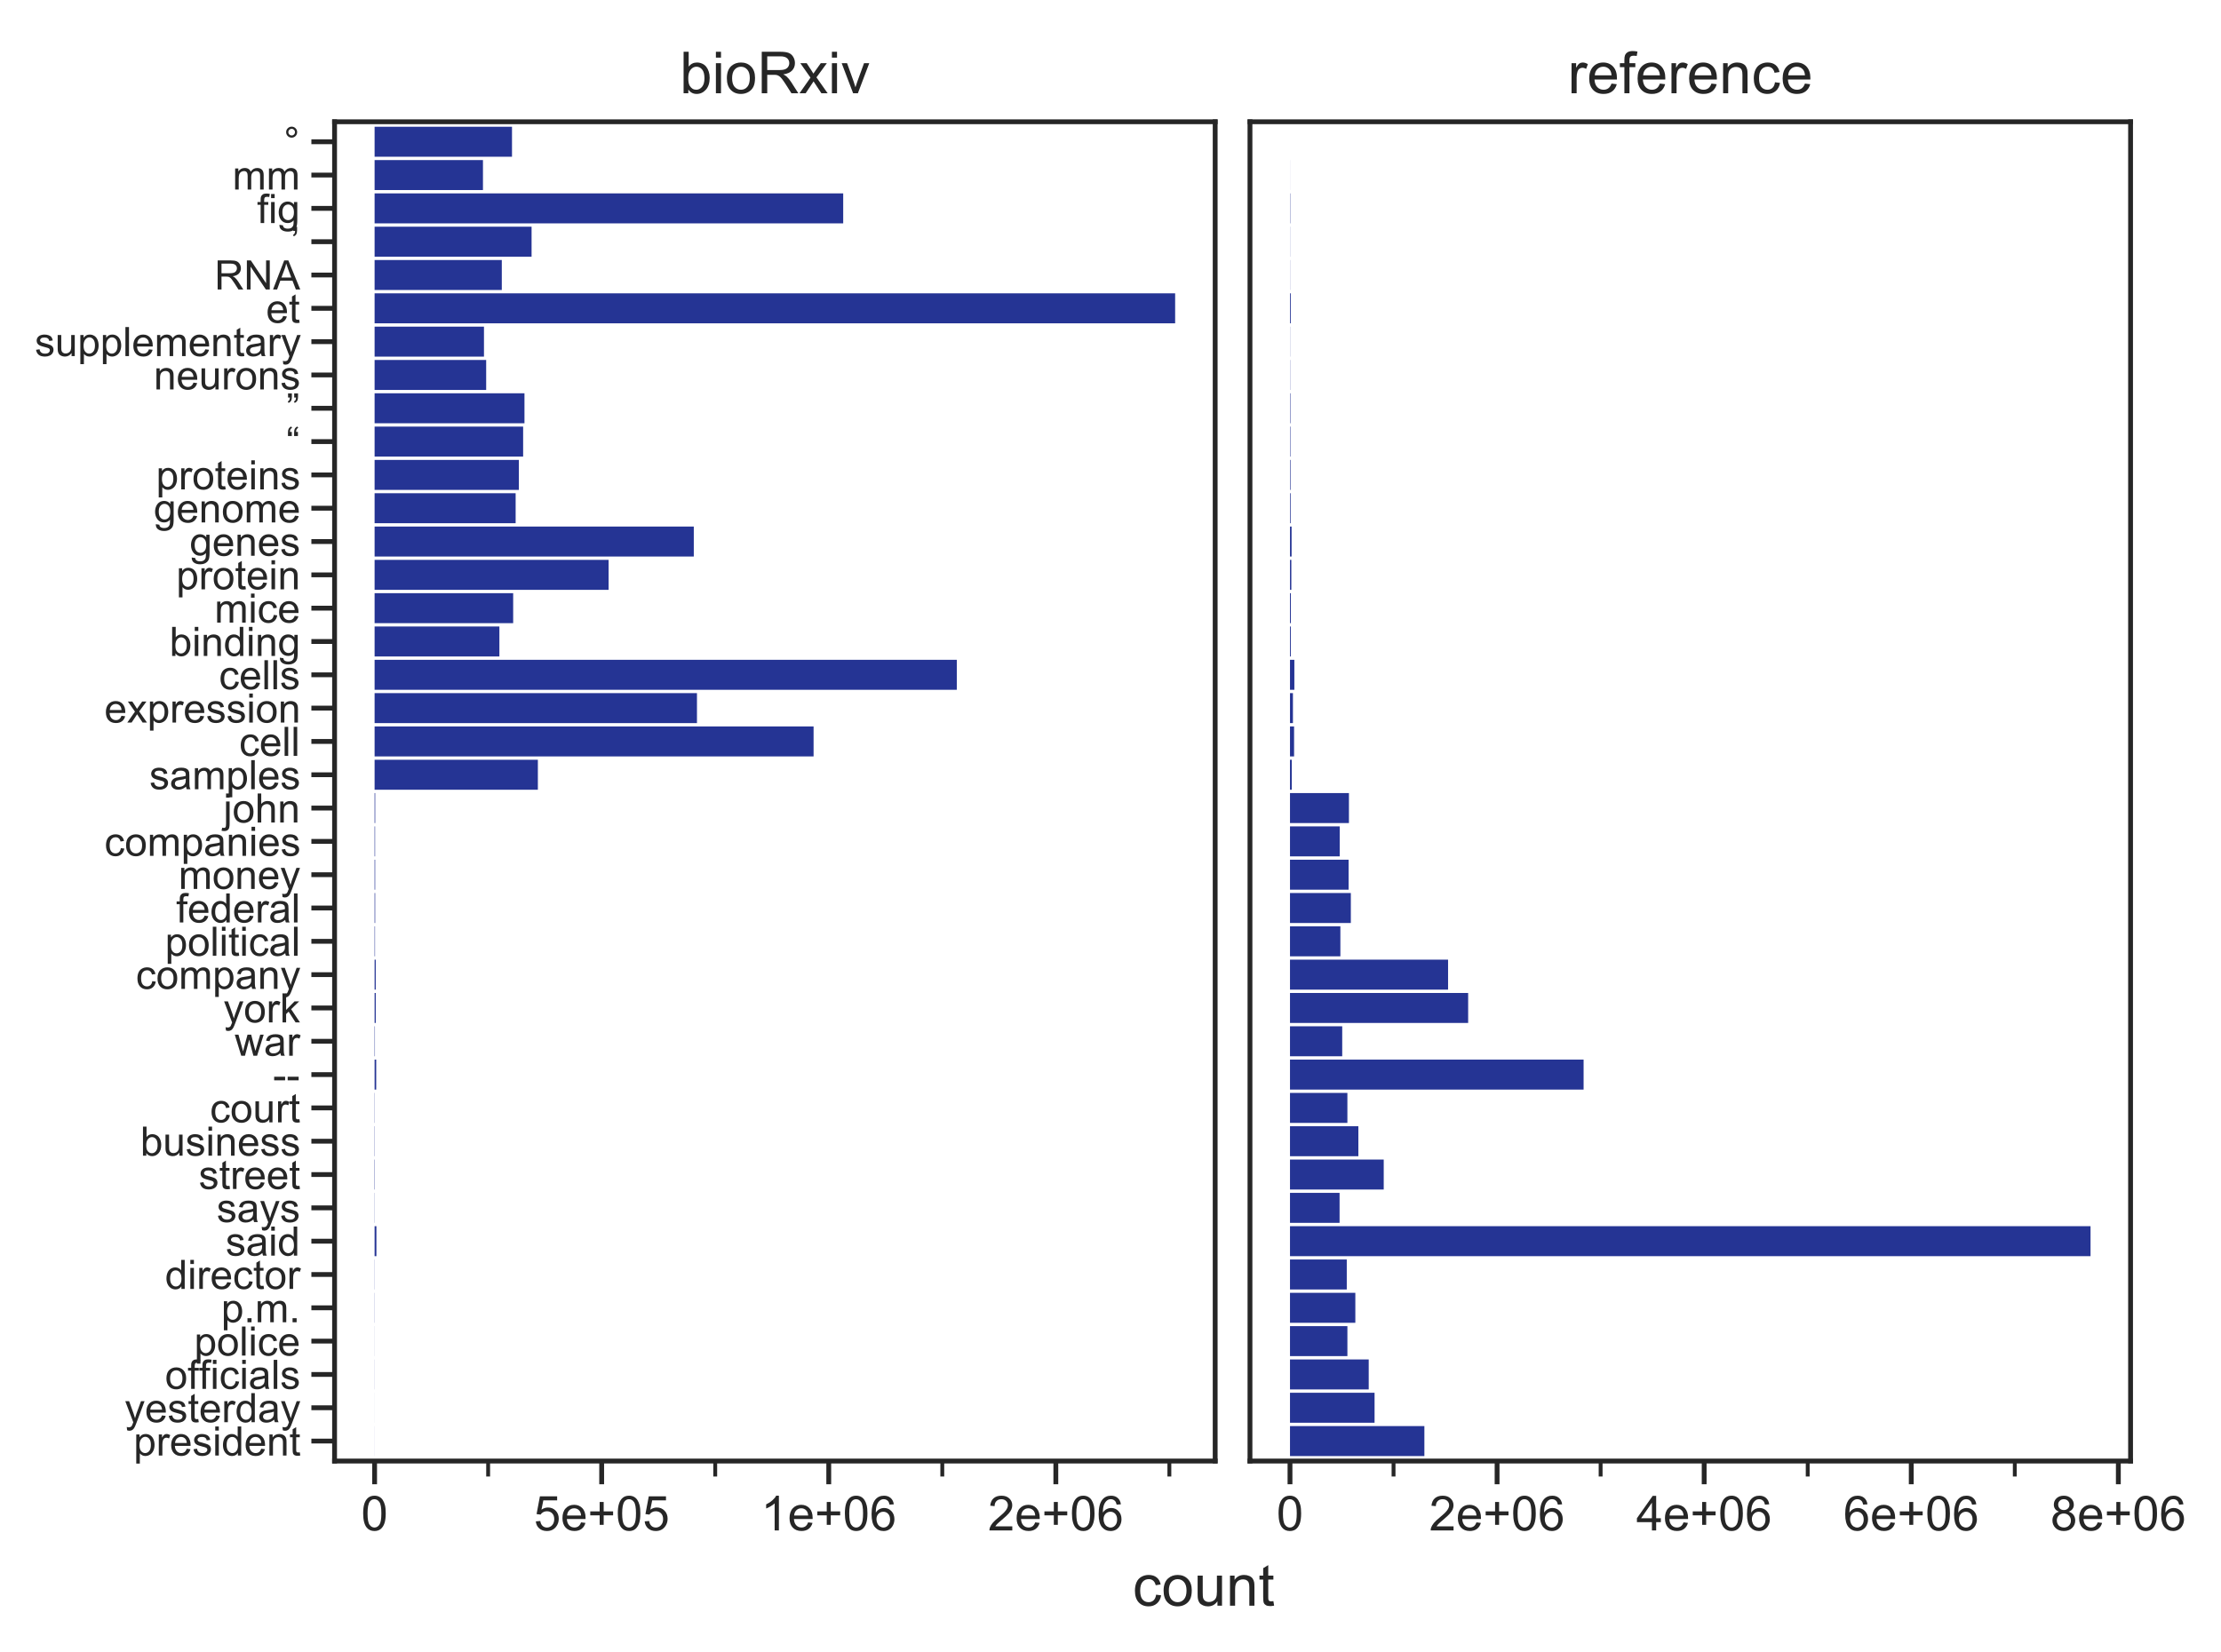 <?xml version="1.0" encoding="utf-8" standalone="no"?>
<!DOCTYPE svg PUBLIC "-//W3C//DTD SVG 1.1//EN"
  "http://www.w3.org/Graphics/SVG/1.1/DTD/svg11.dtd">
<!-- Created with matplotlib (https://matplotlib.org/) -->
<svg height="341.92pt" version="1.1" viewBox="0 0 459.57 341.92" width="459.57pt" xmlns="http://www.w3.org/2000/svg" xmlns:xlink="http://www.w3.org/1999/xlink">
 <defs>
  <style type="text/css">
*{stroke-linecap:butt;stroke-linejoin:round;}
  </style>
 </defs>
 <g id="figure_1">
  <g id="patch_1">
   <path d="M 0 341.92 
L 459.57 341.92 
L 459.57 0 
L 0 0 
z
" style="fill:#ffffff;"/>
  </g>
  <g id="axes_1">
   <g id="patch_2">
    <path d="M 69.23 302.4 
L 251.444 302.4 
L 251.444 25.2 
L 69.23 25.2 
z
" style="fill:#ffffff;"/>
   </g>
   <g id="matplotlib.axis_1">
    <g id="xtick_1">
     <g id="line2d_1">
      <defs>
       <path d="M 0 0 
L 0 4.8 
" id="m6eda4a7316" style="stroke:#262626;"/>
      </defs>
      <g>
       <use style="fill:#262626;stroke:#262626;" x="77.512" xlink:href="#m6eda4a7316" y="302.4"/>
      </g>
     </g>
     <g id="text_1">
      <!-- 0 -->
      <defs>
       <path d="M 4.156 35.297 
Q 4.156 48 6.766 55.734 
Q 9.375 63.484 14.516 67.672 
Q 19.672 71.875 27.484 71.875 
Q 33.25 71.875 37.594 69.547 
Q 41.938 67.234 44.766 62.859 
Q 47.609 58.5 49.219 52.219 
Q 50.828 45.953 50.828 35.297 
Q 50.828 22.703 48.234 14.969 
Q 45.656 7.234 40.5 3 
Q 35.359 -1.219 27.484 -1.219 
Q 17.141 -1.219 11.234 6.203 
Q 4.156 15.141 4.156 35.297 
z
M 13.188 35.297 
Q 13.188 17.672 17.312 11.828 
Q 21.438 6 27.484 6 
Q 33.547 6 37.672 11.859 
Q 41.797 17.719 41.797 35.297 
Q 41.797 52.984 37.672 58.781 
Q 33.547 64.594 27.391 64.594 
Q 21.344 64.594 17.719 59.469 
Q 13.188 52.938 13.188 35.297 
z
" id="ArialMT-48"/>
      </defs>
      <g style="fill:#262626;" transform="translate(74.732 316.758)scale(0.1 -0.1)">
       <use xlink:href="#ArialMT-48"/>
      </g>
     </g>
    </g>
    <g id="xtick_2">
     <g id="line2d_2">
      <g>
       <use style="fill:#262626;stroke:#262626;" x="124.499" xlink:href="#m6eda4a7316" y="302.4"/>
      </g>
     </g>
     <g id="text_2">
      <!-- 5e+05 -->
      <defs>
       <path d="M 4.156 18.75 
L 13.375 19.531 
Q 14.406 12.797 18.141 9.391 
Q 21.875 6 27.156 6 
Q 33.5 6 37.891 10.781 
Q 42.281 15.578 42.281 23.484 
Q 42.281 31 38.062 35.344 
Q 33.844 39.703 27 39.703 
Q 22.75 39.703 19.328 37.766 
Q 15.922 35.844 13.969 32.766 
L 5.719 33.844 
L 12.641 70.609 
L 48.25 70.609 
L 48.25 62.203 
L 19.672 62.203 
L 15.828 42.969 
Q 22.266 47.469 29.344 47.469 
Q 38.719 47.469 45.156 40.969 
Q 51.609 34.469 51.609 24.266 
Q 51.609 14.547 45.953 7.469 
Q 39.062 -1.219 27.156 -1.219 
Q 17.391 -1.219 11.203 4.25 
Q 5.031 9.719 4.156 18.75 
z
" id="ArialMT-53"/>
       <path d="M 42.094 16.703 
L 51.172 15.578 
Q 49.031 7.625 43.219 3.219 
Q 37.406 -1.172 28.375 -1.172 
Q 17 -1.172 10.328 5.828 
Q 3.656 12.844 3.656 25.484 
Q 3.656 38.578 10.391 45.797 
Q 17.141 53.031 27.875 53.031 
Q 38.281 53.031 44.875 45.953 
Q 51.469 38.875 51.469 26.031 
Q 51.469 25.25 51.422 23.688 
L 12.75 23.688 
Q 13.234 15.141 17.578 10.594 
Q 21.922 6.062 28.422 6.062 
Q 33.25 6.062 36.672 8.594 
Q 40.094 11.141 42.094 16.703 
z
M 13.234 30.906 
L 42.188 30.906 
Q 41.609 37.453 38.875 40.719 
Q 34.672 45.797 27.984 45.797 
Q 21.922 45.797 17.797 41.75 
Q 13.672 37.703 13.234 30.906 
z
" id="ArialMT-101"/>
       <path d="M 25.047 11.578 
L 25.047 31.203 
L 5.562 31.203 
L 5.562 39.406 
L 25.047 39.406 
L 25.047 58.891 
L 33.344 58.891 
L 33.344 39.406 
L 52.828 39.406 
L 52.828 31.203 
L 33.344 31.203 
L 33.344 11.578 
z
" id="ArialMT-43"/>
      </defs>
      <g style="fill:#262626;" transform="translate(110.457 316.758)scale(0.1 -0.1)">
       <use xlink:href="#ArialMT-53"/>
       <use x="55.615" xlink:href="#ArialMT-101"/>
       <use x="111.23" xlink:href="#ArialMT-43"/>
       <use x="169.629" xlink:href="#ArialMT-48"/>
       <use x="225.244" xlink:href="#ArialMT-53"/>
      </g>
     </g>
    </g>
    <g id="xtick_3">
     <g id="line2d_3">
      <g>
       <use style="fill:#262626;stroke:#262626;" x="171.486" xlink:href="#m6eda4a7316" y="302.4"/>
      </g>
     </g>
     <g id="text_3">
      <!-- 1e+06 -->
      <defs>
       <path d="M 37.25 0 
L 28.469 0 
L 28.469 56 
Q 25.297 52.984 20.141 49.953 
Q 14.984 46.922 10.891 45.406 
L 10.891 53.906 
Q 18.266 57.375 23.781 62.297 
Q 29.297 67.234 31.594 71.875 
L 37.25 71.875 
z
" id="ArialMT-49"/>
       <path d="M 49.75 54.047 
L 41.016 53.375 
Q 39.844 58.547 37.703 60.891 
Q 34.125 64.656 28.906 64.656 
Q 24.703 64.656 21.531 62.312 
Q 17.391 59.281 14.984 53.469 
Q 12.594 47.656 12.5 36.922 
Q 15.672 41.75 20.266 44.094 
Q 24.859 46.438 29.891 46.438 
Q 38.672 46.438 44.844 39.969 
Q 51.031 33.5 51.031 23.25 
Q 51.031 16.5 48.125 10.719 
Q 45.219 4.938 40.141 1.859 
Q 35.062 -1.219 28.609 -1.219 
Q 17.625 -1.219 10.688 6.859 
Q 3.766 14.938 3.766 33.5 
Q 3.766 54.25 11.422 63.672 
Q 18.109 71.875 29.438 71.875 
Q 37.891 71.875 43.281 67.141 
Q 48.688 62.406 49.75 54.047 
z
M 13.875 23.188 
Q 13.875 18.656 15.797 14.5 
Q 17.719 10.359 21.188 8.172 
Q 24.656 6 28.469 6 
Q 34.031 6 38.031 10.484 
Q 42.047 14.984 42.047 22.703 
Q 42.047 30.125 38.078 34.391 
Q 34.125 38.672 28.125 38.672 
Q 22.172 38.672 18.016 34.391 
Q 13.875 30.125 13.875 23.188 
z
" id="ArialMT-54"/>
      </defs>
      <g style="fill:#262626;" transform="translate(157.444 316.758)scale(0.1 -0.1)">
       <use xlink:href="#ArialMT-49"/>
       <use x="55.615" xlink:href="#ArialMT-101"/>
       <use x="111.23" xlink:href="#ArialMT-43"/>
       <use x="169.629" xlink:href="#ArialMT-48"/>
       <use x="225.244" xlink:href="#ArialMT-54"/>
      </g>
     </g>
    </g>
    <g id="xtick_4">
     <g id="line2d_4">
      <g>
       <use style="fill:#262626;stroke:#262626;" x="218.473" xlink:href="#m6eda4a7316" y="302.4"/>
      </g>
     </g>
     <g id="text_4">
      <!-- 2e+06 -->
      <defs>
       <path d="M 50.344 8.453 
L 50.344 0 
L 3.031 0 
Q 2.938 3.172 4.047 6.109 
Q 5.859 10.938 9.828 15.625 
Q 13.812 20.312 21.344 26.469 
Q 33.016 36.031 37.109 41.625 
Q 41.219 47.219 41.219 52.203 
Q 41.219 57.422 37.469 61 
Q 33.734 64.594 27.734 64.594 
Q 21.391 64.594 17.578 60.781 
Q 13.766 56.984 13.719 50.25 
L 4.688 51.172 
Q 5.609 61.281 11.656 66.578 
Q 17.719 71.875 27.938 71.875 
Q 38.234 71.875 44.234 66.156 
Q 50.25 60.453 50.25 52 
Q 50.25 47.703 48.484 43.547 
Q 46.734 39.406 42.656 34.812 
Q 38.578 30.219 29.109 22.219 
Q 21.188 15.578 18.938 13.203 
Q 16.703 10.844 15.234 8.453 
z
" id="ArialMT-50"/>
      </defs>
      <g style="fill:#262626;" transform="translate(204.431 316.758)scale(0.1 -0.1)">
       <use xlink:href="#ArialMT-50"/>
       <use x="55.615" xlink:href="#ArialMT-101"/>
       <use x="111.23" xlink:href="#ArialMT-43"/>
       <use x="169.629" xlink:href="#ArialMT-48"/>
       <use x="225.244" xlink:href="#ArialMT-54"/>
      </g>
     </g>
    </g>
    <g id="xtick_5">
     <g id="line2d_5">
      <defs>
       <path d="M 0 0 
L 0 3.2 
" id="m88d993d752" style="stroke:#262626;stroke-width:0.8;"/>
      </defs>
      <g>
       <use style="fill:#262626;stroke:#262626;stroke-width:0.8;" x="101.006" xlink:href="#m88d993d752" y="302.4"/>
      </g>
     </g>
    </g>
    <g id="xtick_6">
     <g id="line2d_6">
      <g>
       <use style="fill:#262626;stroke:#262626;stroke-width:0.8;" x="147.993" xlink:href="#m88d993d752" y="302.4"/>
      </g>
     </g>
    </g>
    <g id="xtick_7">
     <g id="line2d_7">
      <g>
       <use style="fill:#262626;stroke:#262626;stroke-width:0.8;" x="194.979" xlink:href="#m88d993d752" y="302.4"/>
      </g>
     </g>
    </g>
    <g id="xtick_8">
     <g id="line2d_8">
      <g>
       <use style="fill:#262626;stroke:#262626;stroke-width:0.8;" x="241.966" xlink:href="#m88d993d752" y="302.4"/>
      </g>
     </g>
    </g>
   </g>
   <g id="matplotlib.axis_2">
    <g id="ytick_1">
     <g id="line2d_9">
      <defs>
       <path d="M 0 0 
L -4.8 0 
" id="m8175b240c6" style="stroke:#262626;"/>
      </defs>
      <g>
       <use style="fill:#262626;stroke:#262626;" x="69.23" xlink:href="#m8175b240c6" y="298.263"/>
      </g>
     </g>
     <g id="text_5">
      <!-- president -->
      <defs>
       <path d="M 6.594 -19.875 
L 6.594 51.859 
L 14.594 51.859 
L 14.594 45.125 
Q 17.438 49.078 21 51.047 
Q 24.562 53.031 29.641 53.031 
Q 36.281 53.031 41.359 49.609 
Q 46.438 46.188 49.016 39.953 
Q 51.609 33.734 51.609 26.312 
Q 51.609 18.359 48.75 11.984 
Q 45.906 5.609 40.453 2.219 
Q 35.016 -1.172 29 -1.172 
Q 24.609 -1.172 21.109 0.688 
Q 17.625 2.547 15.375 5.375 
L 15.375 -19.875 
z
M 14.547 25.641 
Q 14.547 15.625 18.594 10.844 
Q 22.656 6.062 28.422 6.062 
Q 34.281 6.062 38.453 11.016 
Q 42.625 15.969 42.625 26.375 
Q 42.625 36.281 38.547 41.203 
Q 34.469 46.141 28.812 46.141 
Q 23.188 46.141 18.859 40.891 
Q 14.547 35.641 14.547 25.641 
z
" id="ArialMT-112"/>
       <path d="M 6.5 0 
L 6.5 51.859 
L 14.406 51.859 
L 14.406 44 
Q 17.438 49.516 20 51.266 
Q 22.562 53.031 25.641 53.031 
Q 30.078 53.031 34.672 50.203 
L 31.641 42.047 
Q 28.422 43.953 25.203 43.953 
Q 22.312 43.953 20.016 42.219 
Q 17.719 40.484 16.75 37.406 
Q 15.281 32.719 15.281 27.156 
L 15.281 0 
z
" id="ArialMT-114"/>
       <path d="M 3.078 15.484 
L 11.766 16.844 
Q 12.5 11.625 15.844 8.844 
Q 19.188 6.062 25.203 6.062 
Q 31.25 6.062 34.172 8.516 
Q 37.109 10.984 37.109 14.312 
Q 37.109 17.281 34.516 19 
Q 32.719 20.172 25.531 21.969 
Q 15.875 24.422 12.141 26.203 
Q 8.406 27.984 6.469 31.125 
Q 4.547 34.281 4.547 38.094 
Q 4.547 41.547 6.125 44.5 
Q 7.719 47.469 10.453 49.422 
Q 12.5 50.922 16.031 51.969 
Q 19.578 53.031 23.641 53.031 
Q 29.734 53.031 34.344 51.266 
Q 38.969 49.516 41.156 46.5 
Q 43.359 43.5 44.188 38.484 
L 35.594 37.312 
Q 35.016 41.312 32.203 43.547 
Q 29.391 45.797 24.266 45.797 
Q 18.219 45.797 15.625 43.797 
Q 13.031 41.797 13.031 39.109 
Q 13.031 37.406 14.109 36.031 
Q 15.188 34.625 17.484 33.688 
Q 18.797 33.203 25.25 31.453 
Q 34.578 28.953 38.25 27.359 
Q 41.938 25.781 44.031 22.75 
Q 46.141 19.734 46.141 15.234 
Q 46.141 10.844 43.578 6.953 
Q 41.016 3.078 36.172 0.953 
Q 31.344 -1.172 25.25 -1.172 
Q 15.141 -1.172 9.844 3.031 
Q 4.547 7.234 3.078 15.484 
z
" id="ArialMT-115"/>
       <path d="M 6.641 61.469 
L 6.641 71.578 
L 15.438 71.578 
L 15.438 61.469 
z
M 6.641 0 
L 6.641 51.859 
L 15.438 51.859 
L 15.438 0 
z
" id="ArialMT-105"/>
       <path d="M 40.234 0 
L 40.234 6.547 
Q 35.297 -1.172 25.734 -1.172 
Q 19.531 -1.172 14.328 2.25 
Q 9.125 5.672 6.266 11.797 
Q 3.422 17.922 3.422 25.875 
Q 3.422 33.641 6 39.969 
Q 8.594 46.297 13.766 49.656 
Q 18.953 53.031 25.344 53.031 
Q 30.031 53.031 33.688 51.047 
Q 37.359 49.078 39.656 45.906 
L 39.656 71.578 
L 48.391 71.578 
L 48.391 0 
z
M 12.453 25.875 
Q 12.453 15.922 16.641 10.984 
Q 20.844 6.062 26.562 6.062 
Q 32.328 6.062 36.344 10.766 
Q 40.375 15.484 40.375 25.141 
Q 40.375 35.797 36.266 40.766 
Q 32.172 45.75 26.172 45.75 
Q 20.312 45.75 16.375 40.969 
Q 12.453 36.188 12.453 25.875 
z
" id="ArialMT-100"/>
       <path d="M 6.594 0 
L 6.594 51.859 
L 14.5 51.859 
L 14.5 44.484 
Q 20.219 53.031 31 53.031 
Q 35.688 53.031 39.625 51.344 
Q 43.562 49.656 45.516 46.922 
Q 47.469 44.188 48.25 40.438 
Q 48.734 37.984 48.734 31.891 
L 48.734 0 
L 39.938 0 
L 39.938 31.547 
Q 39.938 36.922 38.906 39.578 
Q 37.891 42.234 35.281 43.812 
Q 32.672 45.406 29.156 45.406 
Q 23.531 45.406 19.453 41.844 
Q 15.375 38.281 15.375 28.328 
L 15.375 0 
z
" id="ArialMT-110"/>
       <path d="M 25.781 7.859 
L 27.047 0.094 
Q 23.344 -0.688 20.406 -0.688 
Q 15.625 -0.688 12.984 0.828 
Q 10.359 2.344 9.281 4.812 
Q 8.203 7.281 8.203 15.188 
L 8.203 45.016 
L 1.766 45.016 
L 1.766 51.859 
L 8.203 51.859 
L 8.203 64.703 
L 16.938 69.969 
L 16.938 51.859 
L 25.781 51.859 
L 25.781 45.016 
L 16.938 45.016 
L 16.938 14.703 
Q 16.938 10.938 17.406 9.859 
Q 17.875 8.797 18.922 8.156 
Q 19.969 7.516 21.922 7.516 
Q 23.391 7.516 25.781 7.859 
z
" id="ArialMT-116"/>
      </defs>
      <g style="fill:#262626;" transform="translate(27.642 301.255)scale(0.084 -0.084)">
       <use xlink:href="#ArialMT-112"/>
       <use x="55.615" xlink:href="#ArialMT-114"/>
       <use x="88.916" xlink:href="#ArialMT-101"/>
       <use x="144.531" xlink:href="#ArialMT-115"/>
       <use x="194.531" xlink:href="#ArialMT-105"/>
       <use x="216.748" xlink:href="#ArialMT-100"/>
       <use x="272.363" xlink:href="#ArialMT-101"/>
       <use x="327.979" xlink:href="#ArialMT-110"/>
       <use x="383.594" xlink:href="#ArialMT-116"/>
      </g>
     </g>
    </g>
    <g id="ytick_2">
     <g id="line2d_10">
      <g>
       <use style="fill:#262626;stroke:#262626;" x="69.23" xlink:href="#m8175b240c6" y="291.367"/>
      </g>
     </g>
     <g id="text_6">
      <!-- yesterday -->
      <defs>
       <path d="M 6.203 -19.969 
L 5.219 -11.719 
Q 8.109 -12.5 10.25 -12.5 
Q 13.188 -12.5 14.938 -11.516 
Q 16.703 -10.547 17.828 -8.797 
Q 18.656 -7.469 20.516 -2.25 
Q 20.75 -1.516 21.297 -0.094 
L 1.609 51.859 
L 11.078 51.859 
L 21.875 21.828 
Q 23.969 16.109 25.641 9.812 
Q 27.156 15.875 29.25 21.625 
L 40.328 51.859 
L 49.125 51.859 
L 29.391 -0.875 
Q 26.219 -9.422 24.469 -12.641 
Q 22.125 -17 19.094 -19.016 
Q 16.062 -21.047 11.859 -21.047 
Q 9.328 -21.047 6.203 -19.969 
z
" id="ArialMT-121"/>
       <path d="M 40.438 6.391 
Q 35.547 2.25 31.031 0.531 
Q 26.516 -1.172 21.344 -1.172 
Q 12.797 -1.172 8.203 3 
Q 3.609 7.172 3.609 13.672 
Q 3.609 17.484 5.344 20.625 
Q 7.078 23.781 9.891 25.688 
Q 12.703 27.594 16.219 28.562 
Q 18.797 29.25 24.031 29.891 
Q 34.672 31.156 39.703 32.906 
Q 39.75 34.719 39.75 35.203 
Q 39.75 40.578 37.25 42.781 
Q 33.891 45.75 27.25 45.75 
Q 21.047 45.75 18.094 43.578 
Q 15.141 41.406 13.719 35.891 
L 5.125 37.062 
Q 6.297 42.578 8.984 45.969 
Q 11.672 49.359 16.75 51.188 
Q 21.828 53.031 28.516 53.031 
Q 35.156 53.031 39.297 51.469 
Q 43.453 49.906 45.406 47.531 
Q 47.359 45.172 48.141 41.547 
Q 48.578 39.312 48.578 33.453 
L 48.578 21.734 
Q 48.578 9.469 49.141 6.219 
Q 49.703 2.984 51.375 0 
L 42.188 0 
Q 40.828 2.734 40.438 6.391 
z
M 39.703 26.031 
Q 34.906 24.078 25.344 22.703 
Q 19.922 21.922 17.672 20.938 
Q 15.438 19.969 14.203 18.094 
Q 12.984 16.219 12.984 13.922 
Q 12.984 10.406 15.641 8.062 
Q 18.312 5.719 23.438 5.719 
Q 28.516 5.719 32.469 7.938 
Q 36.422 10.156 38.281 14.016 
Q 39.703 17 39.703 22.797 
z
" id="ArialMT-97"/>
      </defs>
      <g style="fill:#262626;" transform="translate(25.788 294.359)scale(0.084 -0.084)">
       <use xlink:href="#ArialMT-121"/>
       <use x="50" xlink:href="#ArialMT-101"/>
       <use x="105.615" xlink:href="#ArialMT-115"/>
       <use x="155.615" xlink:href="#ArialMT-116"/>
       <use x="183.398" xlink:href="#ArialMT-101"/>
       <use x="239.014" xlink:href="#ArialMT-114"/>
       <use x="272.314" xlink:href="#ArialMT-100"/>
       <use x="327.93" xlink:href="#ArialMT-97"/>
       <use x="383.545" xlink:href="#ArialMT-121"/>
      </g>
     </g>
    </g>
    <g id="ytick_3">
     <g id="line2d_11">
      <g>
       <use style="fill:#262626;stroke:#262626;" x="69.23" xlink:href="#m8175b240c6" y="284.472"/>
      </g>
     </g>
     <g id="text_7">
      <!-- officials -->
      <defs>
       <path d="M 3.328 25.922 
Q 3.328 40.328 11.328 47.266 
Q 18.016 53.031 27.641 53.031 
Q 38.328 53.031 45.109 46.016 
Q 51.906 39.016 51.906 26.656 
Q 51.906 16.656 48.906 10.906 
Q 45.906 5.172 40.156 2 
Q 34.422 -1.172 27.641 -1.172 
Q 16.75 -1.172 10.031 5.812 
Q 3.328 12.797 3.328 25.922 
z
M 12.359 25.922 
Q 12.359 15.969 16.703 11.016 
Q 21.047 6.062 27.641 6.062 
Q 34.188 6.062 38.531 11.031 
Q 42.875 16.016 42.875 26.219 
Q 42.875 35.844 38.5 40.797 
Q 34.125 45.75 27.641 45.75 
Q 21.047 45.75 16.703 40.812 
Q 12.359 35.891 12.359 25.922 
z
" id="ArialMT-111"/>
       <path d="M 8.688 0 
L 8.688 45.016 
L 0.922 45.016 
L 0.922 51.859 
L 8.688 51.859 
L 8.688 57.375 
Q 8.688 62.594 9.625 65.141 
Q 10.891 68.562 14.078 70.672 
Q 17.281 72.797 23.047 72.797 
Q 26.766 72.797 31.25 71.922 
L 29.938 64.266 
Q 27.203 64.75 24.75 64.75 
Q 20.75 64.75 19.094 63.031 
Q 17.438 61.328 17.438 56.641 
L 17.438 51.859 
L 27.547 51.859 
L 27.547 45.016 
L 17.438 45.016 
L 17.438 0 
z
" id="ArialMT-102"/>
       <path d="M 40.438 19 
L 49.078 17.875 
Q 47.656 8.938 41.812 3.875 
Q 35.984 -1.172 27.484 -1.172 
Q 16.844 -1.172 10.375 5.781 
Q 3.906 12.75 3.906 25.734 
Q 3.906 34.125 6.688 40.422 
Q 9.469 46.734 15.156 49.875 
Q 20.844 53.031 27.547 53.031 
Q 35.984 53.031 41.359 48.75 
Q 46.734 44.484 48.25 36.625 
L 39.703 35.297 
Q 38.484 40.531 35.375 43.156 
Q 32.281 45.797 27.875 45.797 
Q 21.234 45.797 17.078 41.031 
Q 12.938 36.281 12.938 25.984 
Q 12.938 15.531 16.938 10.797 
Q 20.953 6.062 27.391 6.062 
Q 32.562 6.062 36.031 9.234 
Q 39.5 12.406 40.438 19 
z
" id="ArialMT-99"/>
       <path d="M 6.391 0 
L 6.391 71.578 
L 15.188 71.578 
L 15.188 0 
z
" id="ArialMT-108"/>
      </defs>
      <g style="fill:#262626;" transform="translate(34.156 287.464)scale(0.084 -0.084)">
       <use xlink:href="#ArialMT-111"/>
       <use x="55.615" xlink:href="#ArialMT-102"/>
       <use x="83.383" xlink:href="#ArialMT-102"/>
       <use x="111.166" xlink:href="#ArialMT-105"/>
       <use x="133.383" xlink:href="#ArialMT-99"/>
       <use x="183.383" xlink:href="#ArialMT-105"/>
       <use x="205.6" xlink:href="#ArialMT-97"/>
       <use x="261.215" xlink:href="#ArialMT-108"/>
       <use x="283.432" xlink:href="#ArialMT-115"/>
      </g>
     </g>
    </g>
    <g id="ytick_4">
     <g id="line2d_12">
      <g>
       <use style="fill:#262626;stroke:#262626;" x="69.23" xlink:href="#m8175b240c6" y="277.576"/>
      </g>
     </g>
     <g id="text_8">
      <!-- police -->
      <g style="fill:#262626;" transform="translate(40.188 280.568)scale(0.084 -0.084)">
       <use xlink:href="#ArialMT-112"/>
       <use x="55.615" xlink:href="#ArialMT-111"/>
       <use x="111.23" xlink:href="#ArialMT-108"/>
       <use x="133.447" xlink:href="#ArialMT-105"/>
       <use x="155.664" xlink:href="#ArialMT-99"/>
       <use x="205.664" xlink:href="#ArialMT-101"/>
      </g>
     </g>
    </g>
    <g id="ytick_5">
     <g id="line2d_13">
      <g>
       <use style="fill:#262626;stroke:#262626;" x="69.23" xlink:href="#m8175b240c6" y="270.681"/>
      </g>
     </g>
     <g id="text_9">
      <!-- p.m. -->
      <defs>
       <path d="M 9.078 0 
L 9.078 10.016 
L 19.094 10.016 
L 19.094 0 
z
" id="ArialMT-46"/>
       <path d="M 6.594 0 
L 6.594 51.859 
L 14.453 51.859 
L 14.453 44.578 
Q 16.891 48.391 20.938 50.703 
Q 25 53.031 30.172 53.031 
Q 35.938 53.031 39.625 50.641 
Q 43.312 48.25 44.828 43.953 
Q 50.984 53.031 60.844 53.031 
Q 68.562 53.031 72.703 48.75 
Q 76.859 44.484 76.859 35.594 
L 76.859 0 
L 68.109 0 
L 68.109 32.672 
Q 68.109 37.938 67.25 40.25 
Q 66.406 42.578 64.156 43.984 
Q 61.922 45.406 58.891 45.406 
Q 53.422 45.406 49.797 41.766 
Q 46.188 38.141 46.188 30.125 
L 46.188 0 
L 37.406 0 
L 37.406 33.688 
Q 37.406 39.547 35.25 42.469 
Q 33.109 45.406 28.219 45.406 
Q 24.516 45.406 21.359 43.453 
Q 18.219 41.5 16.797 37.734 
Q 15.375 33.984 15.375 26.906 
L 15.375 0 
z
" id="ArialMT-109"/>
      </defs>
      <g style="fill:#262626;" transform="translate(45.772 273.673)scale(0.084 -0.084)">
       <use xlink:href="#ArialMT-112"/>
       <use x="55.615" xlink:href="#ArialMT-46"/>
       <use x="83.398" xlink:href="#ArialMT-109"/>
       <use x="166.699" xlink:href="#ArialMT-46"/>
      </g>
     </g>
    </g>
    <g id="ytick_6">
     <g id="line2d_14">
      <g>
       <use style="fill:#262626;stroke:#262626;" x="69.23" xlink:href="#m8175b240c6" y="263.785"/>
      </g>
     </g>
     <g id="text_10">
      <!-- director -->
      <g style="fill:#262626;" transform="translate(34.156 266.777)scale(0.084 -0.084)">
       <use xlink:href="#ArialMT-100"/>
       <use x="55.615" xlink:href="#ArialMT-105"/>
       <use x="77.832" xlink:href="#ArialMT-114"/>
       <use x="111.133" xlink:href="#ArialMT-101"/>
       <use x="166.748" xlink:href="#ArialMT-99"/>
       <use x="216.748" xlink:href="#ArialMT-116"/>
       <use x="244.531" xlink:href="#ArialMT-111"/>
       <use x="300.146" xlink:href="#ArialMT-114"/>
      </g>
     </g>
    </g>
    <g id="ytick_7">
     <g id="line2d_15">
      <g>
       <use style="fill:#262626;stroke:#262626;" x="69.23" xlink:href="#m8175b240c6" y="256.89"/>
      </g>
     </g>
     <g id="text_11">
      <!-- said -->
      <g style="fill:#262626;" transform="translate(46.694 259.882)scale(0.084 -0.084)">
       <use xlink:href="#ArialMT-115"/>
       <use x="50" xlink:href="#ArialMT-97"/>
       <use x="105.615" xlink:href="#ArialMT-105"/>
       <use x="127.832" xlink:href="#ArialMT-100"/>
      </g>
     </g>
    </g>
    <g id="ytick_8">
     <g id="line2d_16">
      <g>
       <use style="fill:#262626;stroke:#262626;" x="69.23" xlink:href="#m8175b240c6" y="249.994"/>
      </g>
     </g>
     <g id="text_12">
      <!-- says -->
      <g style="fill:#262626;" transform="translate(44.841 252.937)scale(0.084 -0.084)">
       <use xlink:href="#ArialMT-115"/>
       <use x="50" xlink:href="#ArialMT-97"/>
       <use x="105.615" xlink:href="#ArialMT-121"/>
       <use x="155.615" xlink:href="#ArialMT-115"/>
      </g>
     </g>
    </g>
    <g id="ytick_9">
     <g id="line2d_17">
      <g>
       <use style="fill:#262626;stroke:#262626;" x="69.23" xlink:href="#m8175b240c6" y="243.099"/>
      </g>
     </g>
     <g id="text_13">
      <!-- street -->
      <g style="fill:#262626;" transform="translate(41.123 246.09)scale(0.084 -0.084)">
       <use xlink:href="#ArialMT-115"/>
       <use x="50" xlink:href="#ArialMT-116"/>
       <use x="77.783" xlink:href="#ArialMT-114"/>
       <use x="111.084" xlink:href="#ArialMT-101"/>
       <use x="166.699" xlink:href="#ArialMT-101"/>
       <use x="222.314" xlink:href="#ArialMT-116"/>
      </g>
     </g>
    </g>
    <g id="ytick_10">
     <g id="line2d_18">
      <g>
       <use style="fill:#262626;stroke:#262626;" x="69.23" xlink:href="#m8175b240c6" y="236.203"/>
      </g>
     </g>
     <g id="text_14">
      <!-- business -->
      <defs>
       <path d="M 14.703 0 
L 6.547 0 
L 6.547 71.578 
L 15.328 71.578 
L 15.328 46.047 
Q 20.906 53.031 29.547 53.031 
Q 34.328 53.031 38.594 51.094 
Q 42.875 49.172 45.625 45.672 
Q 48.391 42.188 49.953 37.25 
Q 51.516 32.328 51.516 26.703 
Q 51.516 13.375 44.922 6.094 
Q 38.328 -1.172 29.109 -1.172 
Q 19.922 -1.172 14.703 6.5 
z
M 14.594 26.312 
Q 14.594 17 17.141 12.844 
Q 21.297 6.062 28.375 6.062 
Q 34.125 6.062 38.328 11.062 
Q 42.531 16.062 42.531 25.984 
Q 42.531 36.141 38.5 40.969 
Q 34.469 45.797 28.766 45.797 
Q 23 45.797 18.797 40.797 
Q 14.594 35.797 14.594 26.312 
z
" id="ArialMT-98"/>
       <path d="M 40.578 0 
L 40.578 7.625 
Q 34.516 -1.172 24.125 -1.172 
Q 19.531 -1.172 15.547 0.578 
Q 11.578 2.344 9.641 5 
Q 7.719 7.672 6.938 11.531 
Q 6.391 14.109 6.391 19.734 
L 6.391 51.859 
L 15.188 51.859 
L 15.188 23.094 
Q 15.188 16.219 15.719 13.812 
Q 16.547 10.359 19.234 8.375 
Q 21.922 6.391 25.875 6.391 
Q 29.828 6.391 33.297 8.422 
Q 36.766 10.453 38.203 13.938 
Q 39.656 17.438 39.656 24.078 
L 39.656 51.859 
L 48.438 51.859 
L 48.438 0 
z
" id="ArialMT-117"/>
      </defs>
      <g style="fill:#262626;" transform="translate(29.037 239.195)scale(0.084 -0.084)">
       <use xlink:href="#ArialMT-98"/>
       <use x="55.615" xlink:href="#ArialMT-117"/>
       <use x="111.23" xlink:href="#ArialMT-115"/>
       <use x="161.23" xlink:href="#ArialMT-105"/>
       <use x="183.447" xlink:href="#ArialMT-110"/>
       <use x="239.062" xlink:href="#ArialMT-101"/>
       <use x="294.678" xlink:href="#ArialMT-115"/>
       <use x="344.678" xlink:href="#ArialMT-115"/>
      </g>
     </g>
    </g>
    <g id="ytick_11">
     <g id="line2d_19">
      <g>
       <use style="fill:#262626;stroke:#262626;" x="69.23" xlink:href="#m8175b240c6" y="229.307"/>
      </g>
     </g>
     <g id="text_15">
      <!-- court -->
      <g style="fill:#262626;" transform="translate(43.446 232.299)scale(0.084 -0.084)">
       <use xlink:href="#ArialMT-99"/>
       <use x="50" xlink:href="#ArialMT-111"/>
       <use x="105.615" xlink:href="#ArialMT-117"/>
       <use x="161.23" xlink:href="#ArialMT-114"/>
       <use x="194.531" xlink:href="#ArialMT-116"/>
      </g>
     </g>
    </g>
    <g id="ytick_12">
     <g id="line2d_20">
      <g>
       <use style="fill:#262626;stroke:#262626;" x="69.23" xlink:href="#m8175b240c6" y="222.412"/>
      </g>
     </g>
     <g id="text_16">
      <!-- - - -->
      <defs>
       <path d="M 3.172 21.484 
L 3.172 30.328 
L 30.172 30.328 
L 30.172 21.484 
z
" id="ArialMT-45"/>
      </defs>
      <g style="fill:#262626;" transform="translate(56.463 225.404)scale(0.084 -0.084)">
       <use xlink:href="#ArialMT-45"/>
       <use x="33.301" xlink:href="#ArialMT-45"/>
      </g>
     </g>
    </g>
    <g id="ytick_13">
     <g id="line2d_21">
      <g>
       <use style="fill:#262626;stroke:#262626;" x="69.23" xlink:href="#m8175b240c6" y="215.516"/>
      </g>
     </g>
     <g id="text_17">
      <!-- war -->
      <defs>
       <path d="M 16.156 0 
L 0.297 51.859 
L 9.375 51.859 
L 17.625 21.922 
L 20.703 10.797 
Q 20.906 11.625 23.391 21.484 
L 31.641 51.859 
L 40.672 51.859 
L 48.438 21.781 
L 51.031 11.859 
L 54 21.875 
L 62.891 51.859 
L 71.438 51.859 
L 55.219 0 
L 46.094 0 
L 37.844 31.062 
L 35.844 39.891 
L 25.344 0 
z
" id="ArialMT-119"/>
      </defs>
      <g style="fill:#262626;" transform="translate(48.56 218.508)scale(0.084 -0.084)">
       <use xlink:href="#ArialMT-119"/>
       <use x="72.217" xlink:href="#ArialMT-97"/>
       <use x="127.832" xlink:href="#ArialMT-114"/>
      </g>
     </g>
    </g>
    <g id="ytick_14">
     <g id="line2d_22">
      <g>
       <use style="fill:#262626;stroke:#262626;" x="69.23" xlink:href="#m8175b240c6" y="208.621"/>
      </g>
     </g>
     <g id="text_18">
      <!-- york -->
      <defs>
       <path d="M 6.641 0 
L 6.641 71.578 
L 15.438 71.578 
L 15.438 30.766 
L 36.234 51.859 
L 47.609 51.859 
L 27.781 32.625 
L 49.609 0 
L 38.766 0 
L 21.625 26.516 
L 15.438 20.562 
L 15.438 0 
z
" id="ArialMT-107"/>
      </defs>
      <g style="fill:#262626;" transform="translate(46.237 211.613)scale(0.084 -0.084)">
       <use xlink:href="#ArialMT-121"/>
       <use x="50" xlink:href="#ArialMT-111"/>
       <use x="105.615" xlink:href="#ArialMT-114"/>
       <use x="138.916" xlink:href="#ArialMT-107"/>
      </g>
     </g>
    </g>
    <g id="ytick_15">
     <g id="line2d_23">
      <g>
       <use style="fill:#262626;stroke:#262626;" x="69.23" xlink:href="#m8175b240c6" y="201.725"/>
      </g>
     </g>
     <g id="text_19">
      <!-- company -->
      <g style="fill:#262626;" transform="translate(28.11 204.668)scale(0.084 -0.084)">
       <use xlink:href="#ArialMT-99"/>
       <use x="50" xlink:href="#ArialMT-111"/>
       <use x="105.615" xlink:href="#ArialMT-109"/>
       <use x="188.916" xlink:href="#ArialMT-112"/>
       <use x="244.531" xlink:href="#ArialMT-97"/>
       <use x="300.146" xlink:href="#ArialMT-110"/>
       <use x="355.762" xlink:href="#ArialMT-121"/>
      </g>
     </g>
    </g>
    <g id="ytick_16">
     <g id="line2d_24">
      <g>
       <use style="fill:#262626;stroke:#262626;" x="69.23" xlink:href="#m8175b240c6" y="194.83"/>
      </g>
     </g>
     <g id="text_20">
      <!-- political -->
      <g style="fill:#262626;" transform="translate(34.151 197.822)scale(0.084 -0.084)">
       <use xlink:href="#ArialMT-112"/>
       <use x="55.615" xlink:href="#ArialMT-111"/>
       <use x="111.23" xlink:href="#ArialMT-108"/>
       <use x="133.447" xlink:href="#ArialMT-105"/>
       <use x="155.664" xlink:href="#ArialMT-116"/>
       <use x="183.447" xlink:href="#ArialMT-105"/>
       <use x="205.664" xlink:href="#ArialMT-99"/>
       <use x="255.664" xlink:href="#ArialMT-97"/>
       <use x="311.279" xlink:href="#ArialMT-108"/>
      </g>
     </g>
    </g>
    <g id="ytick_17">
     <g id="line2d_25">
      <g>
       <use style="fill:#262626;stroke:#262626;" x="69.23" xlink:href="#m8175b240c6" y="187.934"/>
      </g>
     </g>
     <g id="text_21">
      <!-- federal -->
      <g style="fill:#262626;" transform="translate(36.47 190.926)scale(0.084 -0.084)">
       <use xlink:href="#ArialMT-102"/>
       <use x="27.783" xlink:href="#ArialMT-101"/>
       <use x="83.398" xlink:href="#ArialMT-100"/>
       <use x="139.014" xlink:href="#ArialMT-101"/>
       <use x="194.629" xlink:href="#ArialMT-114"/>
       <use x="227.93" xlink:href="#ArialMT-97"/>
       <use x="283.545" xlink:href="#ArialMT-108"/>
      </g>
     </g>
    </g>
    <g id="ytick_18">
     <g id="line2d_26">
      <g>
       <use style="fill:#262626;stroke:#262626;" x="69.23" xlink:href="#m8175b240c6" y="181.039"/>
      </g>
     </g>
     <g id="text_22">
      <!-- money -->
      <g style="fill:#262626;" transform="translate(36.939 183.982)scale(0.084 -0.084)">
       <use xlink:href="#ArialMT-109"/>
       <use x="83.301" xlink:href="#ArialMT-111"/>
       <use x="138.916" xlink:href="#ArialMT-110"/>
       <use x="194.531" xlink:href="#ArialMT-101"/>
       <use x="250.146" xlink:href="#ArialMT-121"/>
      </g>
     </g>
    </g>
    <g id="ytick_19">
     <g id="line2d_27">
      <g>
       <use style="fill:#262626;stroke:#262626;" x="69.23" xlink:href="#m8175b240c6" y="174.143"/>
      </g>
     </g>
     <g id="text_23">
      <!-- companies -->
      <g style="fill:#262626;" transform="translate(21.604 177.135)scale(0.084 -0.084)">
       <use xlink:href="#ArialMT-99"/>
       <use x="50" xlink:href="#ArialMT-111"/>
       <use x="105.615" xlink:href="#ArialMT-109"/>
       <use x="188.916" xlink:href="#ArialMT-112"/>
       <use x="244.531" xlink:href="#ArialMT-97"/>
       <use x="300.146" xlink:href="#ArialMT-110"/>
       <use x="355.762" xlink:href="#ArialMT-105"/>
       <use x="377.979" xlink:href="#ArialMT-101"/>
       <use x="433.594" xlink:href="#ArialMT-115"/>
      </g>
     </g>
    </g>
    <g id="ytick_20">
     <g id="line2d_28">
      <g>
       <use style="fill:#262626;stroke:#262626;" x="69.23" xlink:href="#m8175b240c6" y="167.248"/>
      </g>
     </g>
     <g id="text_24">
      <!-- john -->
      <defs>
       <path d="M 6.547 61.375 
L 6.547 71.578 
L 15.328 71.578 
L 15.328 61.375 
z
M -4.594 -20.125 
L -2.938 -12.641 
Q -0.297 -13.328 1.219 -13.328 
Q 3.906 -13.328 5.219 -11.547 
Q 6.547 -9.766 6.547 -2.641 
L 6.547 51.859 
L 15.328 51.859 
L 15.328 -2.828 
Q 15.328 -12.406 12.844 -16.156 
Q 9.672 -21.047 2.297 -21.047 
Q -1.266 -21.047 -4.594 -20.125 
z
" id="ArialMT-106"/>
       <path d="M 6.594 0 
L 6.594 71.578 
L 15.375 71.578 
L 15.375 45.906 
Q 21.531 53.031 30.906 53.031 
Q 36.672 53.031 40.922 50.75 
Q 45.172 48.484 47 44.484 
Q 48.828 40.484 48.828 32.859 
L 48.828 0 
L 40.047 0 
L 40.047 32.859 
Q 40.047 39.453 37.188 42.453 
Q 34.328 45.453 29.109 45.453 
Q 25.203 45.453 21.75 43.422 
Q 18.312 41.406 16.844 37.938 
Q 15.375 34.469 15.375 28.375 
L 15.375 0 
z
" id="ArialMT-104"/>
      </defs>
      <g style="fill:#262626;" transform="translate(46.226 170.24)scale(0.084 -0.084)">
       <use xlink:href="#ArialMT-106"/>
       <use x="22.217" xlink:href="#ArialMT-111"/>
       <use x="77.832" xlink:href="#ArialMT-104"/>
       <use x="133.447" xlink:href="#ArialMT-110"/>
      </g>
     </g>
    </g>
    <g id="ytick_21">
     <g id="line2d_29">
      <g>
       <use style="fill:#262626;stroke:#262626;" x="69.23" xlink:href="#m8175b240c6" y="160.352"/>
      </g>
     </g>
     <g id="text_25">
      <!-- samples -->
      <g style="fill:#262626;" transform="translate(30.902 163.344)scale(0.084 -0.084)">
       <use xlink:href="#ArialMT-115"/>
       <use x="50" xlink:href="#ArialMT-97"/>
       <use x="105.615" xlink:href="#ArialMT-109"/>
       <use x="188.916" xlink:href="#ArialMT-112"/>
       <use x="244.531" xlink:href="#ArialMT-108"/>
       <use x="266.748" xlink:href="#ArialMT-101"/>
       <use x="322.363" xlink:href="#ArialMT-115"/>
      </g>
     </g>
    </g>
    <g id="ytick_22">
     <g id="line2d_30">
      <g>
       <use style="fill:#262626;stroke:#262626;" x="69.23" xlink:href="#m8175b240c6" y="153.457"/>
      </g>
     </g>
     <g id="text_26">
      <!-- cell -->
      <g style="fill:#262626;" transform="translate(49.486 156.449)scale(0.084 -0.084)">
       <use xlink:href="#ArialMT-99"/>
       <use x="50" xlink:href="#ArialMT-101"/>
       <use x="105.615" xlink:href="#ArialMT-108"/>
       <use x="127.832" xlink:href="#ArialMT-108"/>
      </g>
     </g>
    </g>
    <g id="ytick_23">
     <g id="line2d_31">
      <g>
       <use style="fill:#262626;stroke:#262626;" x="69.23" xlink:href="#m8175b240c6" y="146.561"/>
      </g>
     </g>
     <g id="text_27">
      <!-- expression -->
      <defs>
       <path d="M 0.734 0 
L 19.672 26.953 
L 2.156 51.859 
L 13.141 51.859 
L 21.094 39.703 
Q 23.344 36.234 24.703 33.891 
Q 26.859 37.109 28.656 39.594 
L 37.406 51.859 
L 47.906 51.859 
L 29.984 27.438 
L 49.266 0 
L 38.484 0 
L 27.828 16.109 
L 25 20.453 
L 11.375 0 
z
" id="ArialMT-120"/>
      </defs>
      <g style="fill:#262626;" transform="translate(21.604 149.553)scale(0.084 -0.084)">
       <use xlink:href="#ArialMT-101"/>
       <use x="55.615" xlink:href="#ArialMT-120"/>
       <use x="105.615" xlink:href="#ArialMT-112"/>
       <use x="161.23" xlink:href="#ArialMT-114"/>
       <use x="194.531" xlink:href="#ArialMT-101"/>
       <use x="250.146" xlink:href="#ArialMT-115"/>
       <use x="300.146" xlink:href="#ArialMT-115"/>
       <use x="350.146" xlink:href="#ArialMT-105"/>
       <use x="372.363" xlink:href="#ArialMT-111"/>
       <use x="427.979" xlink:href="#ArialMT-110"/>
      </g>
     </g>
    </g>
    <g id="ytick_24">
     <g id="line2d_32">
      <g>
       <use style="fill:#262626;stroke:#262626;" x="69.23" xlink:href="#m8175b240c6" y="139.666"/>
      </g>
     </g>
     <g id="text_28">
      <!-- cells -->
      <g style="fill:#262626;" transform="translate(45.306 142.658)scale(0.084 -0.084)">
       <use xlink:href="#ArialMT-99"/>
       <use x="50" xlink:href="#ArialMT-101"/>
       <use x="105.615" xlink:href="#ArialMT-108"/>
       <use x="127.832" xlink:href="#ArialMT-108"/>
       <use x="150.049" xlink:href="#ArialMT-115"/>
      </g>
     </g>
    </g>
    <g id="ytick_25">
     <g id="line2d_33">
      <g>
       <use style="fill:#262626;stroke:#262626;" x="69.23" xlink:href="#m8175b240c6" y="132.77"/>
      </g>
     </g>
     <g id="text_29">
      <!-- binding -->
      <defs>
       <path d="M 4.984 -4.297 
L 13.531 -5.562 
Q 14.062 -9.516 16.5 -11.328 
Q 19.781 -13.766 25.438 -13.766 
Q 31.547 -13.766 34.859 -11.328 
Q 38.188 -8.891 39.359 -4.5 
Q 40.047 -1.812 39.984 6.781 
Q 34.234 0 25.641 0 
Q 14.938 0 9.078 7.719 
Q 3.219 15.438 3.219 26.219 
Q 3.219 33.641 5.906 39.906 
Q 8.594 46.188 13.688 49.609 
Q 18.797 53.031 25.688 53.031 
Q 34.859 53.031 40.828 45.609 
L 40.828 51.859 
L 48.922 51.859 
L 48.922 7.031 
Q 48.922 -5.078 46.453 -10.125 
Q 44 -15.188 38.641 -18.109 
Q 33.297 -21.047 25.484 -21.047 
Q 16.219 -21.047 10.5 -16.875 
Q 4.781 -12.703 4.984 -4.297 
z
M 12.25 26.859 
Q 12.25 16.656 16.297 11.969 
Q 20.359 7.281 26.469 7.281 
Q 32.516 7.281 36.609 11.938 
Q 40.719 16.609 40.719 26.562 
Q 40.719 36.078 36.5 40.906 
Q 32.281 45.75 26.312 45.75 
Q 20.453 45.75 16.344 40.984 
Q 12.25 36.234 12.25 26.859 
z
" id="ArialMT-103"/>
      </defs>
      <g style="fill:#262626;" transform="translate(35.07 135.762)scale(0.084 -0.084)">
       <use xlink:href="#ArialMT-98"/>
       <use x="55.615" xlink:href="#ArialMT-105"/>
       <use x="77.832" xlink:href="#ArialMT-110"/>
       <use x="133.447" xlink:href="#ArialMT-100"/>
       <use x="189.062" xlink:href="#ArialMT-105"/>
       <use x="211.279" xlink:href="#ArialMT-110"/>
       <use x="266.895" xlink:href="#ArialMT-103"/>
      </g>
     </g>
    </g>
    <g id="ytick_26">
     <g id="line2d_34">
      <g>
       <use style="fill:#262626;stroke:#262626;" x="69.23" xlink:href="#m8175b240c6" y="125.875"/>
      </g>
     </g>
     <g id="text_30">
      <!-- mice -->
      <g style="fill:#262626;" transform="translate(44.38 128.867)scale(0.084 -0.084)">
       <use xlink:href="#ArialMT-109"/>
       <use x="83.301" xlink:href="#ArialMT-105"/>
       <use x="105.518" xlink:href="#ArialMT-99"/>
       <use x="155.518" xlink:href="#ArialMT-101"/>
      </g>
     </g>
    </g>
    <g id="ytick_27">
     <g id="line2d_35">
      <g>
       <use style="fill:#262626;stroke:#262626;" x="69.23" xlink:href="#m8175b240c6" y="118.979"/>
      </g>
     </g>
     <g id="text_31">
      <!-- protein -->
      <g style="fill:#262626;" transform="translate(36.47 121.971)scale(0.084 -0.084)">
       <use xlink:href="#ArialMT-112"/>
       <use x="55.615" xlink:href="#ArialMT-114"/>
       <use x="88.916" xlink:href="#ArialMT-111"/>
       <use x="144.531" xlink:href="#ArialMT-116"/>
       <use x="172.314" xlink:href="#ArialMT-101"/>
       <use x="227.93" xlink:href="#ArialMT-105"/>
       <use x="250.146" xlink:href="#ArialMT-110"/>
      </g>
     </g>
    </g>
    <g id="ytick_28">
     <g id="line2d_36">
      <g>
       <use style="fill:#262626;stroke:#262626;" x="69.23" xlink:href="#m8175b240c6" y="112.084"/>
      </g>
     </g>
     <g id="text_32">
      <!-- genes -->
      <g style="fill:#262626;" transform="translate(39.254 115.027)scale(0.084 -0.084)">
       <use xlink:href="#ArialMT-103"/>
       <use x="55.615" xlink:href="#ArialMT-101"/>
       <use x="111.23" xlink:href="#ArialMT-110"/>
       <use x="166.846" xlink:href="#ArialMT-101"/>
       <use x="222.461" xlink:href="#ArialMT-115"/>
      </g>
     </g>
    </g>
    <g id="ytick_29">
     <g id="line2d_37">
      <g>
       <use style="fill:#262626;stroke:#262626;" x="69.23" xlink:href="#m8175b240c6" y="105.188"/>
      </g>
     </g>
     <g id="text_33">
      <!-- genome -->
      <g style="fill:#262626;" transform="translate(31.822 108.131)scale(0.084 -0.084)">
       <use xlink:href="#ArialMT-103"/>
       <use x="55.615" xlink:href="#ArialMT-101"/>
       <use x="111.23" xlink:href="#ArialMT-110"/>
       <use x="166.846" xlink:href="#ArialMT-111"/>
       <use x="222.461" xlink:href="#ArialMT-109"/>
       <use x="305.762" xlink:href="#ArialMT-101"/>
      </g>
     </g>
    </g>
    <g id="ytick_30">
     <g id="line2d_38">
      <g>
       <use style="fill:#262626;stroke:#262626;" x="69.23" xlink:href="#m8175b240c6" y="98.293"/>
      </g>
     </g>
     <g id="text_34">
      <!-- proteins -->
      <g style="fill:#262626;" transform="translate(32.29 101.285)scale(0.084 -0.084)">
       <use xlink:href="#ArialMT-112"/>
       <use x="55.615" xlink:href="#ArialMT-114"/>
       <use x="88.916" xlink:href="#ArialMT-111"/>
       <use x="144.531" xlink:href="#ArialMT-116"/>
       <use x="172.314" xlink:href="#ArialMT-101"/>
       <use x="227.93" xlink:href="#ArialMT-105"/>
       <use x="250.146" xlink:href="#ArialMT-110"/>
       <use x="305.762" xlink:href="#ArialMT-115"/>
      </g>
     </g>
    </g>
    <g id="ytick_31">
     <g id="line2d_39">
      <g>
       <use style="fill:#262626;stroke:#262626;" x="69.23" xlink:href="#m8175b240c6" y="91.397"/>
      </g>
     </g>
     <g id="text_35">
      <!-- “ -->
      <defs>
       <path d="M 13.484 59.578 
L 13.484 49.359 
L 4.047 49.359 
L 4.047 57.422 
Q 4.047 63.969 5.609 66.891 
Q 7.672 70.797 12.109 72.797 
L 14.266 69.391 
Q 11.578 68.266 10.297 66.031 
Q 9.031 63.812 8.891 59.578 
z
M 28.609 59.578 
L 28.609 49.359 
L 19.188 49.359 
L 19.188 57.422 
Q 19.188 63.969 20.75 66.891 
Q 22.797 70.797 27.25 72.797 
L 29.391 69.391 
Q 26.703 68.266 25.438 66.031 
Q 24.172 63.812 24.031 59.578 
z
" id="ArialMT-8220"/>
      </defs>
      <g style="fill:#262626;" transform="translate(59.246 94.389)scale(0.084 -0.084)">
       <use xlink:href="#ArialMT-8220"/>
      </g>
     </g>
    </g>
    <g id="ytick_32">
     <g id="line2d_40">
      <g>
       <use style="fill:#262626;stroke:#262626;" x="69.23" xlink:href="#m8175b240c6" y="84.501"/>
      </g>
     </g>
     <g id="text_36">
      <!-- ” -->
      <defs>
       <path d="M 4.25 62.109 
L 4.25 72.312 
L 13.672 72.312 
L 13.672 64.266 
Q 13.672 57.719 12.156 54.828 
Q 10.062 50.875 5.609 48.875 
L 3.469 52.344 
Q 6.109 53.422 7.391 55.734 
Q 8.688 58.062 8.844 62.109 
z
M 19.391 62.109 
L 19.391 72.312 
L 28.812 72.312 
L 28.812 64.266 
Q 28.812 57.719 27.297 54.828 
Q 25.203 50.875 20.75 48.875 
L 18.609 52.344 
Q 21.234 53.422 22.531 55.734 
Q 23.828 58.062 23.969 62.109 
z
" id="ArialMT-8221"/>
      </defs>
      <g style="fill:#262626;" transform="translate(59.246 87.493)scale(0.084 -0.084)">
       <use xlink:href="#ArialMT-8221"/>
      </g>
     </g>
    </g>
    <g id="ytick_33">
     <g id="line2d_41">
      <g>
       <use style="fill:#262626;stroke:#262626;" x="69.23" xlink:href="#m8175b240c6" y="77.606"/>
      </g>
     </g>
     <g id="text_37">
      <!-- neurons -->
      <g style="fill:#262626;" transform="translate(31.822 80.598)scale(0.084 -0.084)">
       <use xlink:href="#ArialMT-110"/>
       <use x="55.615" xlink:href="#ArialMT-101"/>
       <use x="111.23" xlink:href="#ArialMT-117"/>
       <use x="166.846" xlink:href="#ArialMT-114"/>
       <use x="200.146" xlink:href="#ArialMT-111"/>
       <use x="255.762" xlink:href="#ArialMT-110"/>
       <use x="311.377" xlink:href="#ArialMT-115"/>
      </g>
     </g>
    </g>
    <g id="ytick_34">
     <g id="line2d_42">
      <g>
       <use style="fill:#262626;stroke:#262626;" x="69.23" xlink:href="#m8175b240c6" y="70.71"/>
      </g>
     </g>
     <g id="text_38">
      <!-- supplementary -->
      <g style="fill:#262626;" transform="translate(7.2 73.702)scale(0.084 -0.084)">
       <use xlink:href="#ArialMT-115"/>
       <use x="50" xlink:href="#ArialMT-117"/>
       <use x="105.615" xlink:href="#ArialMT-112"/>
       <use x="161.23" xlink:href="#ArialMT-112"/>
       <use x="216.846" xlink:href="#ArialMT-108"/>
       <use x="239.062" xlink:href="#ArialMT-101"/>
       <use x="294.678" xlink:href="#ArialMT-109"/>
       <use x="377.979" xlink:href="#ArialMT-101"/>
       <use x="433.594" xlink:href="#ArialMT-110"/>
       <use x="489.209" xlink:href="#ArialMT-116"/>
       <use x="516.992" xlink:href="#ArialMT-97"/>
       <use x="572.607" xlink:href="#ArialMT-114"/>
       <use x="605.908" xlink:href="#ArialMT-121"/>
      </g>
     </g>
    </g>
    <g id="ytick_35">
     <g id="line2d_43">
      <g>
       <use style="fill:#262626;stroke:#262626;" x="69.23" xlink:href="#m8175b240c6" y="63.815"/>
      </g>
     </g>
     <g id="text_39">
      <!-- et -->
      <g style="fill:#262626;" transform="translate(55.058 66.807)scale(0.084 -0.084)">
       <use xlink:href="#ArialMT-101"/>
       <use x="55.615" xlink:href="#ArialMT-116"/>
      </g>
     </g>
    </g>
    <g id="ytick_36">
     <g id="line2d_44">
      <g>
       <use style="fill:#262626;stroke:#262626;" x="69.23" xlink:href="#m8175b240c6" y="56.919"/>
      </g>
     </g>
     <g id="text_40">
      <!-- RNA -->
      <defs>
       <path d="M 7.859 0 
L 7.859 71.578 
L 39.594 71.578 
Q 49.172 71.578 54.141 69.641 
Q 59.125 67.719 62.109 62.828 
Q 65.094 57.953 65.094 52.047 
Q 65.094 44.438 60.156 39.203 
Q 55.219 33.984 44.922 32.562 
Q 48.688 30.766 50.641 29 
Q 54.781 25.203 58.5 19.484 
L 70.953 0 
L 59.031 0 
L 49.562 14.891 
Q 45.406 21.344 42.719 24.75 
Q 40.047 28.172 37.922 29.531 
Q 35.797 30.906 33.594 31.453 
Q 31.984 31.781 28.328 31.781 
L 17.328 31.781 
L 17.328 0 
z
M 17.328 39.984 
L 37.703 39.984 
Q 44.188 39.984 47.844 41.328 
Q 51.516 42.672 53.422 45.625 
Q 55.328 48.578 55.328 52.047 
Q 55.328 57.125 51.641 60.391 
Q 47.953 63.672 39.984 63.672 
L 17.328 63.672 
z
" id="ArialMT-82"/>
       <path d="M 7.625 0 
L 7.625 71.578 
L 17.328 71.578 
L 54.938 15.375 
L 54.938 71.578 
L 64.016 71.578 
L 64.016 0 
L 54.297 0 
L 16.703 56.25 
L 16.703 0 
z
" id="ArialMT-78"/>
       <path d="M -0.141 0 
L 27.344 71.578 
L 37.547 71.578 
L 66.844 0 
L 56.062 0 
L 47.703 21.688 
L 17.781 21.688 
L 9.906 0 
z
M 20.516 29.391 
L 44.781 29.391 
L 37.312 49.219 
Q 33.891 58.25 32.234 64.062 
Q 30.859 57.172 28.375 50.391 
z
" id="ArialMT-65"/>
      </defs>
      <g style="fill:#262626;" transform="translate(44.378 59.911)scale(0.084 -0.084)">
       <use xlink:href="#ArialMT-82"/>
       <use x="72.217" xlink:href="#ArialMT-78"/>
       <use x="144.434" xlink:href="#ArialMT-65"/>
      </g>
     </g>
    </g>
    <g id="ytick_37">
     <g id="line2d_45">
      <g>
       <use style="fill:#262626;stroke:#262626;" x="69.23" xlink:href="#m8175b240c6" y="50.024"/>
      </g>
     </g>
     <g id="text_41">
      <!-- ’ -->
      <defs>
       <path d="M 6.062 62.109 
L 6.062 72.312 
L 15.484 72.312 
L 15.484 64.266 
Q 15.484 57.719 13.969 54.828 
Q 11.859 50.875 7.422 48.875 
L 5.281 52.344 
Q 7.906 53.422 9.203 55.734 
Q 10.5 58.062 10.641 62.109 
z
" id="ArialMT-8217"/>
      </defs>
      <g style="fill:#262626;" transform="translate(60.172 53.016)scale(0.084 -0.084)">
       <use xlink:href="#ArialMT-8217"/>
      </g>
     </g>
    </g>
    <g id="ytick_38">
     <g id="line2d_46">
      <g>
       <use style="fill:#262626;stroke:#262626;" x="69.23" xlink:href="#m8175b240c6" y="43.128"/>
      </g>
     </g>
     <g id="text_42">
      <!-- fig -->
      <g style="fill:#262626;" transform="translate(53.201 46.171)scale(0.084 -0.084)">
       <use xlink:href="#ArialMT-102"/>
       <use x="27.783" xlink:href="#ArialMT-105"/>
       <use x="50" xlink:href="#ArialMT-103"/>
      </g>
     </g>
    </g>
    <g id="ytick_39">
     <g id="line2d_47">
      <g>
       <use style="fill:#262626;stroke:#262626;" x="69.23" xlink:href="#m8175b240c6" y="36.233"/>
      </g>
     </g>
     <g id="text_43">
      <!-- mm -->
      <g style="fill:#262626;" transform="translate(48.103 39.225)scale(0.084 -0.084)">
       <use xlink:href="#ArialMT-109"/>
       <use x="83.301" xlink:href="#ArialMT-109"/>
      </g>
     </g>
    </g>
    <g id="ytick_40">
     <g id="line2d_48">
      <g>
       <use style="fill:#262626;stroke:#262626;" x="69.23" xlink:href="#m8175b240c6" y="29.337"/>
      </g>
     </g>
     <g id="text_44">
      <!-- ° -->
      <defs>
       <path d="M 6.25 59.281 
Q 6.25 64.891 10.219 68.844 
Q 14.203 72.797 19.781 72.797 
Q 25.438 72.797 29.391 68.844 
Q 33.344 64.891 33.344 59.281 
Q 33.344 53.656 29.359 49.672 
Q 25.391 45.703 19.781 45.703 
Q 14.203 45.703 10.219 49.656 
Q 6.25 53.609 6.25 59.281 
z
M 11.578 59.281 
Q 11.578 55.859 13.984 53.438 
Q 16.406 51.031 19.828 51.031 
Q 23.188 51.031 25.609 53.438 
Q 28.031 55.859 28.031 59.281 
Q 28.031 62.703 25.609 65.109 
Q 23.188 67.531 19.828 67.531 
Q 16.406 67.531 13.984 65.109 
Q 11.578 62.703 11.578 59.281 
z
" id="ArialMT-176"/>
      </defs>
      <g style="fill:#262626;" transform="translate(58.687 32.329)scale(0.084 -0.084)">
       <use xlink:href="#ArialMT-176"/>
      </g>
     </g>
    </g>
   </g>
   <g id="PolyCollection_1">
    <path clip-path="url(#pe1d07d36f6)" d="M 77.512 301.366 
L 77.512 295.16 
L 77.521 295.16 
L 77.521 301.366 
z
" style="fill:#253494;"/>
    <path clip-path="url(#pe1d07d36f6)" d="M 77.512 294.47 
L 77.512 288.264 
L 77.518 288.264 
L 77.518 294.47 
z
" style="fill:#253494;"/>
    <path clip-path="url(#pe1d07d36f6)" d="M 77.512 287.575 
L 77.512 281.369 
L 77.528 281.369 
L 77.528 287.575 
z
" style="fill:#253494;"/>
    <path clip-path="url(#pe1d07d36f6)" d="M 77.512 280.679 
L 77.512 274.473 
L 77.525 274.473 
L 77.525 280.679 
z
" style="fill:#253494;"/>
    <path clip-path="url(#pe1d07d36f6)" d="M 77.512 273.784 
L 77.512 267.578 
L 77.538 267.578 
L 77.538 273.784 
z
" style="fill:#253494;"/>
    <path clip-path="url(#pe1d07d36f6)" d="M 77.512 266.888 
L 77.512 260.682 
L 77.538 260.682 
L 77.538 266.888 
z
" style="fill:#253494;"/>
    <path clip-path="url(#pe1d07d36f6)" d="M 77.512 259.993 
L 77.512 253.787 
L 77.885 253.787 
L 77.885 259.993 
z
" style="fill:#253494;"/>
    <path clip-path="url(#pe1d07d36f6)" d="M 77.512 253.097 
L 77.512 246.891 
L 77.543 246.891 
L 77.543 253.097 
z
" style="fill:#253494;"/>
    <path clip-path="url(#pe1d07d36f6)" d="M 77.512 246.201 
L 77.512 239.996 
L 77.572 239.996 
L 77.572 246.201 
z
" style="fill:#253494;"/>
    <path clip-path="url(#pe1d07d36f6)" d="M 77.512 239.306 
L 77.512 233.1 
L 77.557 233.1 
L 77.557 239.306 
z
" style="fill:#253494;"/>
    <path clip-path="url(#pe1d07d36f6)" d="M 77.512 232.41 
L 77.512 226.204 
L 77.551 226.204 
L 77.551 232.41 
z
" style="fill:#253494;"/>
    <path clip-path="url(#pe1d07d36f6)" d="M 77.512 225.515 
L 77.512 219.309 
L 77.844 219.309 
L 77.844 225.515 
z
" style="fill:#253494;"/>
    <path clip-path="url(#pe1d07d36f6)" d="M 77.512 218.619 
L 77.512 212.413 
L 77.582 212.413 
L 77.582 218.619 
z
" style="fill:#253494;"/>
    <path clip-path="url(#pe1d07d36f6)" d="M 77.512 211.724 
L 77.512 205.518 
L 77.75 205.518 
L 77.75 211.724 
z
" style="fill:#253494;"/>
    <path clip-path="url(#pe1d07d36f6)" d="M 77.512 204.828 
L 77.512 198.622 
L 77.746 198.622 
L 77.746 204.828 
z
" style="fill:#253494;"/>
    <path clip-path="url(#pe1d07d36f6)" d="M 77.512 197.933 
L 77.512 191.727 
L 77.599 191.727 
L 77.599 197.933 
z
" style="fill:#253494;"/>
    <path clip-path="url(#pe1d07d36f6)" d="M 77.512 191.037 
L 77.512 184.831 
L 77.633 184.831 
L 77.633 191.037 
z
" style="fill:#253494;"/>
    <path clip-path="url(#pe1d07d36f6)" d="M 77.512 184.142 
L 77.512 177.936 
L 77.631 177.936 
L 77.631 184.142 
z
" style="fill:#253494;"/>
    <path clip-path="url(#pe1d07d36f6)" d="M 77.512 177.246 
L 77.512 171.04 
L 77.614 171.04 
L 77.614 177.246 
z
" style="fill:#253494;"/>
    <path clip-path="url(#pe1d07d36f6)" d="M 77.512 170.351 
L 77.512 164.145 
L 77.64 164.145 
L 77.64 170.351 
z
" style="fill:#253494;"/>
    <path clip-path="url(#pe1d07d36f6)" d="M 77.512 163.455 
L 77.512 157.249 
L 111.296 157.249 
L 111.296 163.455 
z
" style="fill:#253494;"/>
    <path clip-path="url(#pe1d07d36f6)" d="M 77.512 156.56 
L 77.512 150.354 
L 168.346 150.354 
L 168.346 156.56 
z
" style="fill:#253494;"/>
    <path clip-path="url(#pe1d07d36f6)" d="M 77.512 149.664 
L 77.512 143.458 
L 144.216 143.458 
L 144.216 149.664 
z
" style="fill:#253494;"/>
    <path clip-path="url(#pe1d07d36f6)" d="M 77.512 142.769 
L 77.512 136.563 
L 197.981 136.563 
L 197.981 142.769 
z
" style="fill:#253494;"/>
    <path clip-path="url(#pe1d07d36f6)" d="M 77.512 135.873 
L 77.512 129.667 
L 103.334 129.667 
L 103.334 135.873 
z
" style="fill:#253494;"/>
    <path clip-path="url(#pe1d07d36f6)" d="M 77.512 128.978 
L 77.512 122.772 
L 106.185 122.772 
L 106.185 128.978 
z
" style="fill:#253494;"/>
    <path clip-path="url(#pe1d07d36f6)" d="M 77.512 122.082 
L 77.512 115.876 
L 125.932 115.876 
L 125.932 122.082 
z
" style="fill:#253494;"/>
    <path clip-path="url(#pe1d07d36f6)" d="M 77.512 115.187 
L 77.512 108.981 
L 143.56 108.981 
L 143.56 115.187 
z
" style="fill:#253494;"/>
    <path clip-path="url(#pe1d07d36f6)" d="M 77.512 108.291 
L 77.512 102.085 
L 106.696 102.085 
L 106.696 108.291 
z
" style="fill:#253494;"/>
    <path clip-path="url(#pe1d07d36f6)" d="M 77.512 101.396 
L 77.512 95.19 
L 107.365 95.19 
L 107.365 101.396 
z
" style="fill:#253494;"/>
    <path clip-path="url(#pe1d07d36f6)" d="M 77.512 94.5 
L 77.512 88.294 
L 108.247 88.294 
L 108.247 94.5 
z
" style="fill:#253494;"/>
    <path clip-path="url(#pe1d07d36f6)" d="M 77.512 87.604 
L 77.512 81.399 
L 108.524 81.399 
L 108.524 87.604 
z
" style="fill:#253494;"/>
    <path clip-path="url(#pe1d07d36f6)" d="M 77.512 80.709 
L 77.512 74.503 
L 100.599 74.503 
L 100.599 80.709 
z
" style="fill:#253494;"/>
    <path clip-path="url(#pe1d07d36f6)" d="M 77.512 73.813 
L 77.512 67.607 
L 100.144 67.607 
L 100.144 73.813 
z
" style="fill:#253494;"/>
    <path clip-path="url(#pe1d07d36f6)" d="M 77.512 66.918 
L 77.512 60.712 
L 243.161 60.712 
L 243.161 66.918 
z
" style="fill:#253494;"/>
    <path clip-path="url(#pe1d07d36f6)" d="M 77.512 60.022 
L 77.512 53.816 
L 103.832 53.816 
L 103.832 60.022 
z
" style="fill:#253494;"/>
    <path clip-path="url(#pe1d07d36f6)" d="M 77.512 53.127 
L 77.512 46.921 
L 109.994 46.921 
L 109.994 53.127 
z
" style="fill:#253494;"/>
    <path clip-path="url(#pe1d07d36f6)" d="M 77.512 46.231 
L 77.512 40.025 
L 174.475 40.025 
L 174.475 46.231 
z
" style="fill:#253494;"/>
    <path clip-path="url(#pe1d07d36f6)" d="M 77.512 39.336 
L 77.512 33.13 
L 99.934 33.13 
L 99.934 39.336 
z
" style="fill:#253494;"/>
    <path clip-path="url(#pe1d07d36f6)" d="M 77.512 32.44 
L 77.512 26.234 
L 105.944 26.234 
L 105.944 32.44 
z
" style="fill:#253494;"/>
   </g>
   <g id="patch_3">
    <path d="M 69.23 25.2 
L 251.444 25.2 
L 251.444 7.2 
L 69.23 7.2 
z
" style="fill:#ffffff;"/>
   </g>
   <g id="patch_4">
    <path d="M 69.23 302.4 
L 69.23 25.2 
" style="fill:none;stroke:#262626;stroke-linecap:square;stroke-linejoin:miter;"/>
   </g>
   <g id="patch_5">
    <path d="M 251.444 302.4 
L 251.444 25.2 
" style="fill:none;stroke:#262626;stroke-linecap:square;stroke-linejoin:miter;"/>
   </g>
   <g id="patch_6">
    <path d="M 69.23 302.4 
L 251.444 302.4 
" style="fill:none;stroke:#262626;stroke-linecap:square;stroke-linejoin:miter;"/>
   </g>
   <g id="patch_7">
    <path d="M 69.23 25.2 
L 251.444 25.2 
" style="fill:none;stroke:#262626;stroke-linecap:square;stroke-linejoin:miter;"/>
   </g>
   <g id="text_45">
    <!-- bioRxiv -->
    <defs>
     <path d="M 21 0 
L 1.266 51.859 
L 10.547 51.859 
L 21.688 20.797 
Q 23.484 15.766 25 10.359 
Q 26.172 14.453 28.266 20.219 
L 39.797 51.859 
L 48.828 51.859 
L 29.203 0 
z
" id="ArialMT-118"/>
    </defs>
    <g style="fill:#262626;" transform="translate(140.664 19.302)scale(0.12 -0.12)">
     <use xlink:href="#ArialMT-98"/>
     <use x="55.615" xlink:href="#ArialMT-105"/>
     <use x="77.832" xlink:href="#ArialMT-111"/>
     <use x="133.447" xlink:href="#ArialMT-82"/>
     <use x="205.664" xlink:href="#ArialMT-120"/>
     <use x="255.664" xlink:href="#ArialMT-105"/>
     <use x="277.881" xlink:href="#ArialMT-118"/>
    </g>
   </g>
  </g>
  <g id="axes_2">
   <g id="patch_8">
    <path d="M 258.644 302.4 
L 440.858 302.4 
L 440.858 25.2 
L 258.644 25.2 
z
" style="fill:#ffffff;"/>
   </g>
   <g id="matplotlib.axis_3">
    <g id="xtick_9">
     <g id="line2d_49">
      <g>
       <use style="fill:#262626;stroke:#262626;" x="266.926" xlink:href="#m6eda4a7316" y="302.4"/>
      </g>
     </g>
     <g id="text_46">
      <!-- 0 -->
      <g style="fill:#262626;" transform="translate(264.146 316.758)scale(0.1 -0.1)">
       <use xlink:href="#ArialMT-48"/>
      </g>
     </g>
    </g>
    <g id="xtick_10">
     <g id="line2d_50">
      <g>
       <use style="fill:#262626;stroke:#262626;" x="309.777" xlink:href="#m6eda4a7316" y="302.4"/>
      </g>
     </g>
     <g id="text_47">
      <!-- 2e+06 -->
      <g style="fill:#262626;" transform="translate(295.735 316.758)scale(0.1 -0.1)">
       <use xlink:href="#ArialMT-50"/>
       <use x="55.615" xlink:href="#ArialMT-101"/>
       <use x="111.23" xlink:href="#ArialMT-43"/>
       <use x="169.629" xlink:href="#ArialMT-48"/>
       <use x="225.244" xlink:href="#ArialMT-54"/>
      </g>
     </g>
    </g>
    <g id="xtick_11">
     <g id="line2d_51">
      <g>
       <use style="fill:#262626;stroke:#262626;" x="352.627" xlink:href="#m6eda4a7316" y="302.4"/>
      </g>
     </g>
     <g id="text_48">
      <!-- 4e+06 -->
      <defs>
       <path d="M 32.328 0 
L 32.328 17.141 
L 1.266 17.141 
L 1.266 25.203 
L 33.938 71.578 
L 41.109 71.578 
L 41.109 25.203 
L 50.781 25.203 
L 50.781 17.141 
L 41.109 17.141 
L 41.109 0 
z
M 32.328 25.203 
L 32.328 57.469 
L 9.906 25.203 
z
" id="ArialMT-52"/>
      </defs>
      <g style="fill:#262626;" transform="translate(338.585 316.758)scale(0.1 -0.1)">
       <use xlink:href="#ArialMT-52"/>
       <use x="55.615" xlink:href="#ArialMT-101"/>
       <use x="111.23" xlink:href="#ArialMT-43"/>
       <use x="169.629" xlink:href="#ArialMT-48"/>
       <use x="225.244" xlink:href="#ArialMT-54"/>
      </g>
     </g>
    </g>
    <g id="xtick_12">
     <g id="line2d_52">
      <g>
       <use style="fill:#262626;stroke:#262626;" x="395.478" xlink:href="#m6eda4a7316" y="302.4"/>
      </g>
     </g>
     <g id="text_49">
      <!-- 6e+06 -->
      <g style="fill:#262626;" transform="translate(381.435 316.758)scale(0.1 -0.1)">
       <use xlink:href="#ArialMT-54"/>
       <use x="55.615" xlink:href="#ArialMT-101"/>
       <use x="111.23" xlink:href="#ArialMT-43"/>
       <use x="169.629" xlink:href="#ArialMT-48"/>
       <use x="225.244" xlink:href="#ArialMT-54"/>
      </g>
     </g>
    </g>
    <g id="xtick_13">
     <g id="line2d_53">
      <g>
       <use style="fill:#262626;stroke:#262626;" x="438.328" xlink:href="#m6eda4a7316" y="302.4"/>
      </g>
     </g>
     <g id="text_50">
      <!-- 8e+06 -->
      <defs>
       <path d="M 17.672 38.812 
Q 12.203 40.828 9.562 44.531 
Q 6.938 48.25 6.938 53.422 
Q 6.938 61.234 12.547 66.547 
Q 18.172 71.875 27.484 71.875 
Q 36.859 71.875 42.578 66.422 
Q 48.297 60.984 48.297 53.172 
Q 48.297 48.188 45.672 44.5 
Q 43.062 40.828 37.75 38.812 
Q 44.344 36.672 47.781 31.875 
Q 51.219 27.094 51.219 20.453 
Q 51.219 11.281 44.719 5.031 
Q 38.234 -1.219 27.641 -1.219 
Q 17.047 -1.219 10.547 5.047 
Q 4.047 11.328 4.047 20.703 
Q 4.047 27.688 7.594 32.391 
Q 11.141 37.109 17.672 38.812 
z
M 15.922 53.719 
Q 15.922 48.641 19.188 45.406 
Q 22.469 42.188 27.688 42.188 
Q 32.766 42.188 36.016 45.375 
Q 39.266 48.578 39.266 53.219 
Q 39.266 58.062 35.906 61.359 
Q 32.562 64.656 27.594 64.656 
Q 22.562 64.656 19.234 61.422 
Q 15.922 58.203 15.922 53.719 
z
M 13.094 20.656 
Q 13.094 16.891 14.875 13.375 
Q 16.656 9.859 20.172 7.922 
Q 23.688 6 27.734 6 
Q 34.031 6 38.125 10.047 
Q 42.234 14.109 42.234 20.359 
Q 42.234 26.703 38.016 30.859 
Q 33.797 35.016 27.438 35.016 
Q 21.234 35.016 17.156 30.906 
Q 13.094 26.812 13.094 20.656 
z
" id="ArialMT-56"/>
      </defs>
      <g style="fill:#262626;" transform="translate(424.286 316.758)scale(0.1 -0.1)">
       <use xlink:href="#ArialMT-56"/>
       <use x="55.615" xlink:href="#ArialMT-101"/>
       <use x="111.23" xlink:href="#ArialMT-43"/>
       <use x="169.629" xlink:href="#ArialMT-48"/>
       <use x="225.244" xlink:href="#ArialMT-54"/>
      </g>
     </g>
    </g>
    <g id="xtick_14">
     <g id="line2d_54">
      <g>
       <use style="fill:#262626;stroke:#262626;stroke-width:0.8;" x="288.352" xlink:href="#m88d993d752" y="302.4"/>
      </g>
     </g>
    </g>
    <g id="xtick_15">
     <g id="line2d_55">
      <g>
       <use style="fill:#262626;stroke:#262626;stroke-width:0.8;" x="331.202" xlink:href="#m88d993d752" y="302.4"/>
      </g>
     </g>
    </g>
    <g id="xtick_16">
     <g id="line2d_56">
      <g>
       <use style="fill:#262626;stroke:#262626;stroke-width:0.8;" x="374.052" xlink:href="#m88d993d752" y="302.4"/>
      </g>
     </g>
    </g>
    <g id="xtick_17">
     <g id="line2d_57">
      <g>
       <use style="fill:#262626;stroke:#262626;stroke-width:0.8;" x="416.903" xlink:href="#m88d993d752" y="302.4"/>
      </g>
     </g>
    </g>
    <g id="text_51">
     <!-- count -->
     <g style="fill:#262626;" transform="translate(234.373 332.335)scale(0.12 -0.12)">
      <use xlink:href="#ArialMT-99"/>
      <use x="50" xlink:href="#ArialMT-111"/>
      <use x="105.615" xlink:href="#ArialMT-117"/>
      <use x="161.23" xlink:href="#ArialMT-110"/>
      <use x="216.846" xlink:href="#ArialMT-116"/>
     </g>
    </g>
   </g>
   <g id="matplotlib.axis_4">
    <g id="ytick_41"/>
    <g id="ytick_42"/>
    <g id="ytick_43"/>
    <g id="ytick_44"/>
    <g id="ytick_45"/>
    <g id="ytick_46"/>
    <g id="ytick_47"/>
    <g id="ytick_48"/>
    <g id="ytick_49"/>
    <g id="ytick_50"/>
    <g id="ytick_51"/>
    <g id="ytick_52"/>
    <g id="ytick_53"/>
    <g id="ytick_54"/>
    <g id="ytick_55"/>
    <g id="ytick_56"/>
    <g id="ytick_57"/>
    <g id="ytick_58"/>
    <g id="ytick_59"/>
    <g id="ytick_60"/>
    <g id="ytick_61"/>
    <g id="ytick_62"/>
    <g id="ytick_63"/>
    <g id="ytick_64"/>
    <g id="ytick_65"/>
    <g id="ytick_66"/>
    <g id="ytick_67"/>
    <g id="ytick_68"/>
    <g id="ytick_69"/>
    <g id="ytick_70"/>
    <g id="ytick_71"/>
    <g id="ytick_72"/>
    <g id="ytick_73"/>
    <g id="ytick_74"/>
    <g id="ytick_75"/>
    <g id="ytick_76"/>
    <g id="ytick_77"/>
    <g id="ytick_78"/>
    <g id="ytick_79"/>
    <g id="ytick_80"/>
   </g>
   <g id="PolyCollection_2">
    <path clip-path="url(#p03a3c240f9)" d="M 266.926 301.366 
L 266.926 295.16 
L 294.732 295.16 
L 294.732 301.366 
z
" style="fill:#253494;"/>
    <path clip-path="url(#p03a3c240f9)" d="M 266.926 294.47 
L 266.926 288.264 
L 284.425 288.264 
L 284.425 294.47 
z
" style="fill:#253494;"/>
    <path clip-path="url(#p03a3c240f9)" d="M 266.926 287.575 
L 266.926 281.369 
L 283.216 281.369 
L 283.216 287.575 
z
" style="fill:#253494;"/>
    <path clip-path="url(#p03a3c240f9)" d="M 266.926 280.679 
L 266.926 274.473 
L 278.804 274.473 
L 278.804 280.679 
z
" style="fill:#253494;"/>
    <path clip-path="url(#p03a3c240f9)" d="M 266.926 273.784 
L 266.926 267.578 
L 280.446 267.578 
L 280.446 273.784 
z
" style="fill:#253494;"/>
    <path clip-path="url(#p03a3c240f9)" d="M 266.926 266.888 
L 266.926 260.682 
L 278.673 260.682 
L 278.673 266.888 
z
" style="fill:#253494;"/>
    <path clip-path="url(#p03a3c240f9)" d="M 266.926 259.993 
L 266.926 253.787 
L 432.575 253.787 
L 432.575 259.993 
z
" style="fill:#253494;"/>
    <path clip-path="url(#p03a3c240f9)" d="M 266.926 253.097 
L 266.926 246.891 
L 277.186 246.891 
L 277.186 253.097 
z
" style="fill:#253494;"/>
    <path clip-path="url(#p03a3c240f9)" d="M 266.926 246.201 
L 266.926 239.996 
L 286.321 239.996 
L 286.321 246.201 
z
" style="fill:#253494;"/>
    <path clip-path="url(#p03a3c240f9)" d="M 266.926 239.306 
L 266.926 233.1 
L 281.074 233.1 
L 281.074 239.306 
z
" style="fill:#253494;"/>
    <path clip-path="url(#p03a3c240f9)" d="M 266.926 232.41 
L 266.926 226.204 
L 278.802 226.204 
L 278.802 232.41 
z
" style="fill:#253494;"/>
    <path clip-path="url(#p03a3c240f9)" d="M 266.926 225.515 
L 266.926 219.309 
L 327.678 219.309 
L 327.678 225.515 
z
" style="fill:#253494;"/>
    <path clip-path="url(#p03a3c240f9)" d="M 266.926 218.619 
L 266.926 212.413 
L 277.731 212.413 
L 277.731 218.619 
z
" style="fill:#253494;"/>
    <path clip-path="url(#p03a3c240f9)" d="M 266.926 211.724 
L 266.926 205.518 
L 303.79 205.518 
L 303.79 211.724 
z
" style="fill:#253494;"/>
    <path clip-path="url(#p03a3c240f9)" d="M 266.926 204.828 
L 266.926 198.622 
L 299.635 198.622 
L 299.635 204.828 
z
" style="fill:#253494;"/>
    <path clip-path="url(#p03a3c240f9)" d="M 266.926 197.933 
L 266.926 191.727 
L 277.351 191.727 
L 277.351 197.933 
z
" style="fill:#253494;"/>
    <path clip-path="url(#p03a3c240f9)" d="M 266.926 191.037 
L 266.926 184.831 
L 279.514 184.831 
L 279.514 191.037 
z
" style="fill:#253494;"/>
    <path clip-path="url(#p03a3c240f9)" d="M 266.926 184.142 
L 266.926 177.936 
L 279.053 177.936 
L 279.053 184.142 
z
" style="fill:#253494;"/>
    <path clip-path="url(#p03a3c240f9)" d="M 266.926 177.246 
L 266.926 171.04 
L 277.215 171.04 
L 277.215 177.246 
z
" style="fill:#253494;"/>
    <path clip-path="url(#p03a3c240f9)" d="M 266.926 170.351 
L 266.926 164.145 
L 279.122 164.145 
L 279.122 170.351 
z
" style="fill:#253494;"/>
    <path clip-path="url(#p03a3c240f9)" d="M 266.926 163.455 
L 266.926 157.249 
L 267.293 157.249 
L 267.293 163.455 
z
" style="fill:#253494;"/>
    <path clip-path="url(#p03a3c240f9)" d="M 266.926 156.56 
L 266.926 150.354 
L 267.77 150.354 
L 267.77 156.56 
z
" style="fill:#253494;"/>
    <path clip-path="url(#p03a3c240f9)" d="M 266.926 149.664 
L 266.926 143.458 
L 267.534 143.458 
L 267.534 149.664 
z
" style="fill:#253494;"/>
    <path clip-path="url(#p03a3c240f9)" d="M 266.926 142.769 
L 266.926 136.563 
L 267.829 136.563 
L 267.829 142.769 
z
" style="fill:#253494;"/>
    <path clip-path="url(#p03a3c240f9)" d="M 266.926 135.873 
L 266.926 129.667 
L 267.095 129.667 
L 267.095 135.873 
z
" style="fill:#253494;"/>
    <path clip-path="url(#p03a3c240f9)" d="M 266.926 128.978 
L 266.926 122.772 
L 267.107 122.772 
L 267.107 128.978 
z
" style="fill:#253494;"/>
    <path clip-path="url(#p03a3c240f9)" d="M 266.926 122.082 
L 266.926 115.876 
L 267.203 115.876 
L 267.203 122.082 
z
" style="fill:#253494;"/>
    <path clip-path="url(#p03a3c240f9)" d="M 266.926 115.187 
L 266.926 108.981 
L 267.256 108.981 
L 267.256 115.187 
z
" style="fill:#253494;"/>
    <path clip-path="url(#p03a3c240f9)" d="M 266.926 108.291 
L 266.926 102.085 
L 267.058 102.085 
L 267.058 108.291 
z
" style="fill:#253494;"/>
    <path clip-path="url(#p03a3c240f9)" d="M 266.926 101.396 
L 266.926 95.19 
L 267.037 95.19 
L 267.037 101.396 
z
" style="fill:#253494;"/>
    <path clip-path="url(#p03a3c240f9)" d="M 266.926 94.5 
L 266.926 88.294 
L 267.014 88.294 
L 267.014 94.5 
z
" style="fill:#253494;"/>
    <path clip-path="url(#p03a3c240f9)" d="M 266.926 87.604 
L 266.926 81.399 
L 267.013 81.399 
L 267.013 87.604 
z
" style="fill:#253494;"/>
    <path clip-path="url(#p03a3c240f9)" d="M 266.926 80.709 
L 266.926 74.503 
L 266.962 74.503 
L 266.962 80.709 
z
" style="fill:#253494;"/>
    <path clip-path="url(#p03a3c240f9)" d="M 266.926 73.813 
L 266.926 67.607 
L 266.951 67.607 
L 266.951 73.813 
z
" style="fill:#253494;"/>
    <path clip-path="url(#p03a3c240f9)" d="M 266.926 66.918 
L 266.926 60.712 
L 267.082 60.712 
L 267.082 66.918 
z
" style="fill:#253494;"/>
    <path clip-path="url(#p03a3c240f9)" d="M 266.926 60.022 
L 266.926 53.816 
L 266.95 53.816 
L 266.95 60.022 
z
" style="fill:#253494;"/>
    <path clip-path="url(#p03a3c240f9)" d="M 266.926 53.127 
L 266.926 46.921 
L 266.949 46.921 
L 266.949 53.127 
z
" style="fill:#253494;"/>
    <path clip-path="url(#p03a3c240f9)" d="M 266.926 46.231 
L 266.926 40.025 
L 266.981 40.025 
L 266.981 46.231 
z
" style="fill:#253494;"/>
    <path clip-path="url(#p03a3c240f9)" d="M 266.926 39.336 
L 266.926 33.13 
L 266.934 33.13 
L 266.934 39.336 
z
" style="fill:#253494;"/>
    <path clip-path="url(#p03a3c240f9)" d="M 266.926 32.44 
L 266.926 26.234 
L 266.926 26.234 
L 266.926 32.44 
z
" style="fill:#253494;"/>
   </g>
   <g id="patch_9">
    <path d="M 258.644 25.2 
L 440.858 25.2 
L 440.858 7.2 
L 258.644 7.2 
z
" style="fill:#ffffff;"/>
   </g>
   <g id="patch_10">
    <path d="M 258.644 302.4 
L 258.644 25.2 
" style="fill:none;stroke:#262626;stroke-linecap:square;stroke-linejoin:miter;"/>
   </g>
   <g id="patch_11">
    <path d="M 440.858 302.4 
L 440.858 25.2 
" style="fill:none;stroke:#262626;stroke-linecap:square;stroke-linejoin:miter;"/>
   </g>
   <g id="patch_12">
    <path d="M 258.644 302.4 
L 440.858 302.4 
" style="fill:none;stroke:#262626;stroke-linecap:square;stroke-linejoin:miter;"/>
   </g>
   <g id="patch_13">
    <path d="M 258.644 25.2 
L 440.858 25.2 
" style="fill:none;stroke:#262626;stroke-linecap:square;stroke-linejoin:miter;"/>
   </g>
   <g id="text_52">
    <!-- reference -->
    <g style="fill:#262626;" transform="translate(324.406 19.302)scale(0.12 -0.12)">
     <use xlink:href="#ArialMT-114"/>
     <use x="33.301" xlink:href="#ArialMT-101"/>
     <use x="88.916" xlink:href="#ArialMT-102"/>
     <use x="116.699" xlink:href="#ArialMT-101"/>
     <use x="172.314" xlink:href="#ArialMT-114"/>
     <use x="205.615" xlink:href="#ArialMT-101"/>
     <use x="261.23" xlink:href="#ArialMT-110"/>
     <use x="316.846" xlink:href="#ArialMT-99"/>
     <use x="366.846" xlink:href="#ArialMT-101"/>
    </g>
   </g>
  </g>
 </g>
 <defs>
  <clipPath id="pe1d07d36f6">
   <rect height="277.2" width="182.214" x="69.23" y="25.2"/>
  </clipPath>
  <clipPath id="p03a3c240f9">
   <rect height="277.2" width="182.214" x="258.644" y="25.2"/>
  </clipPath>
 </defs>
</svg>
